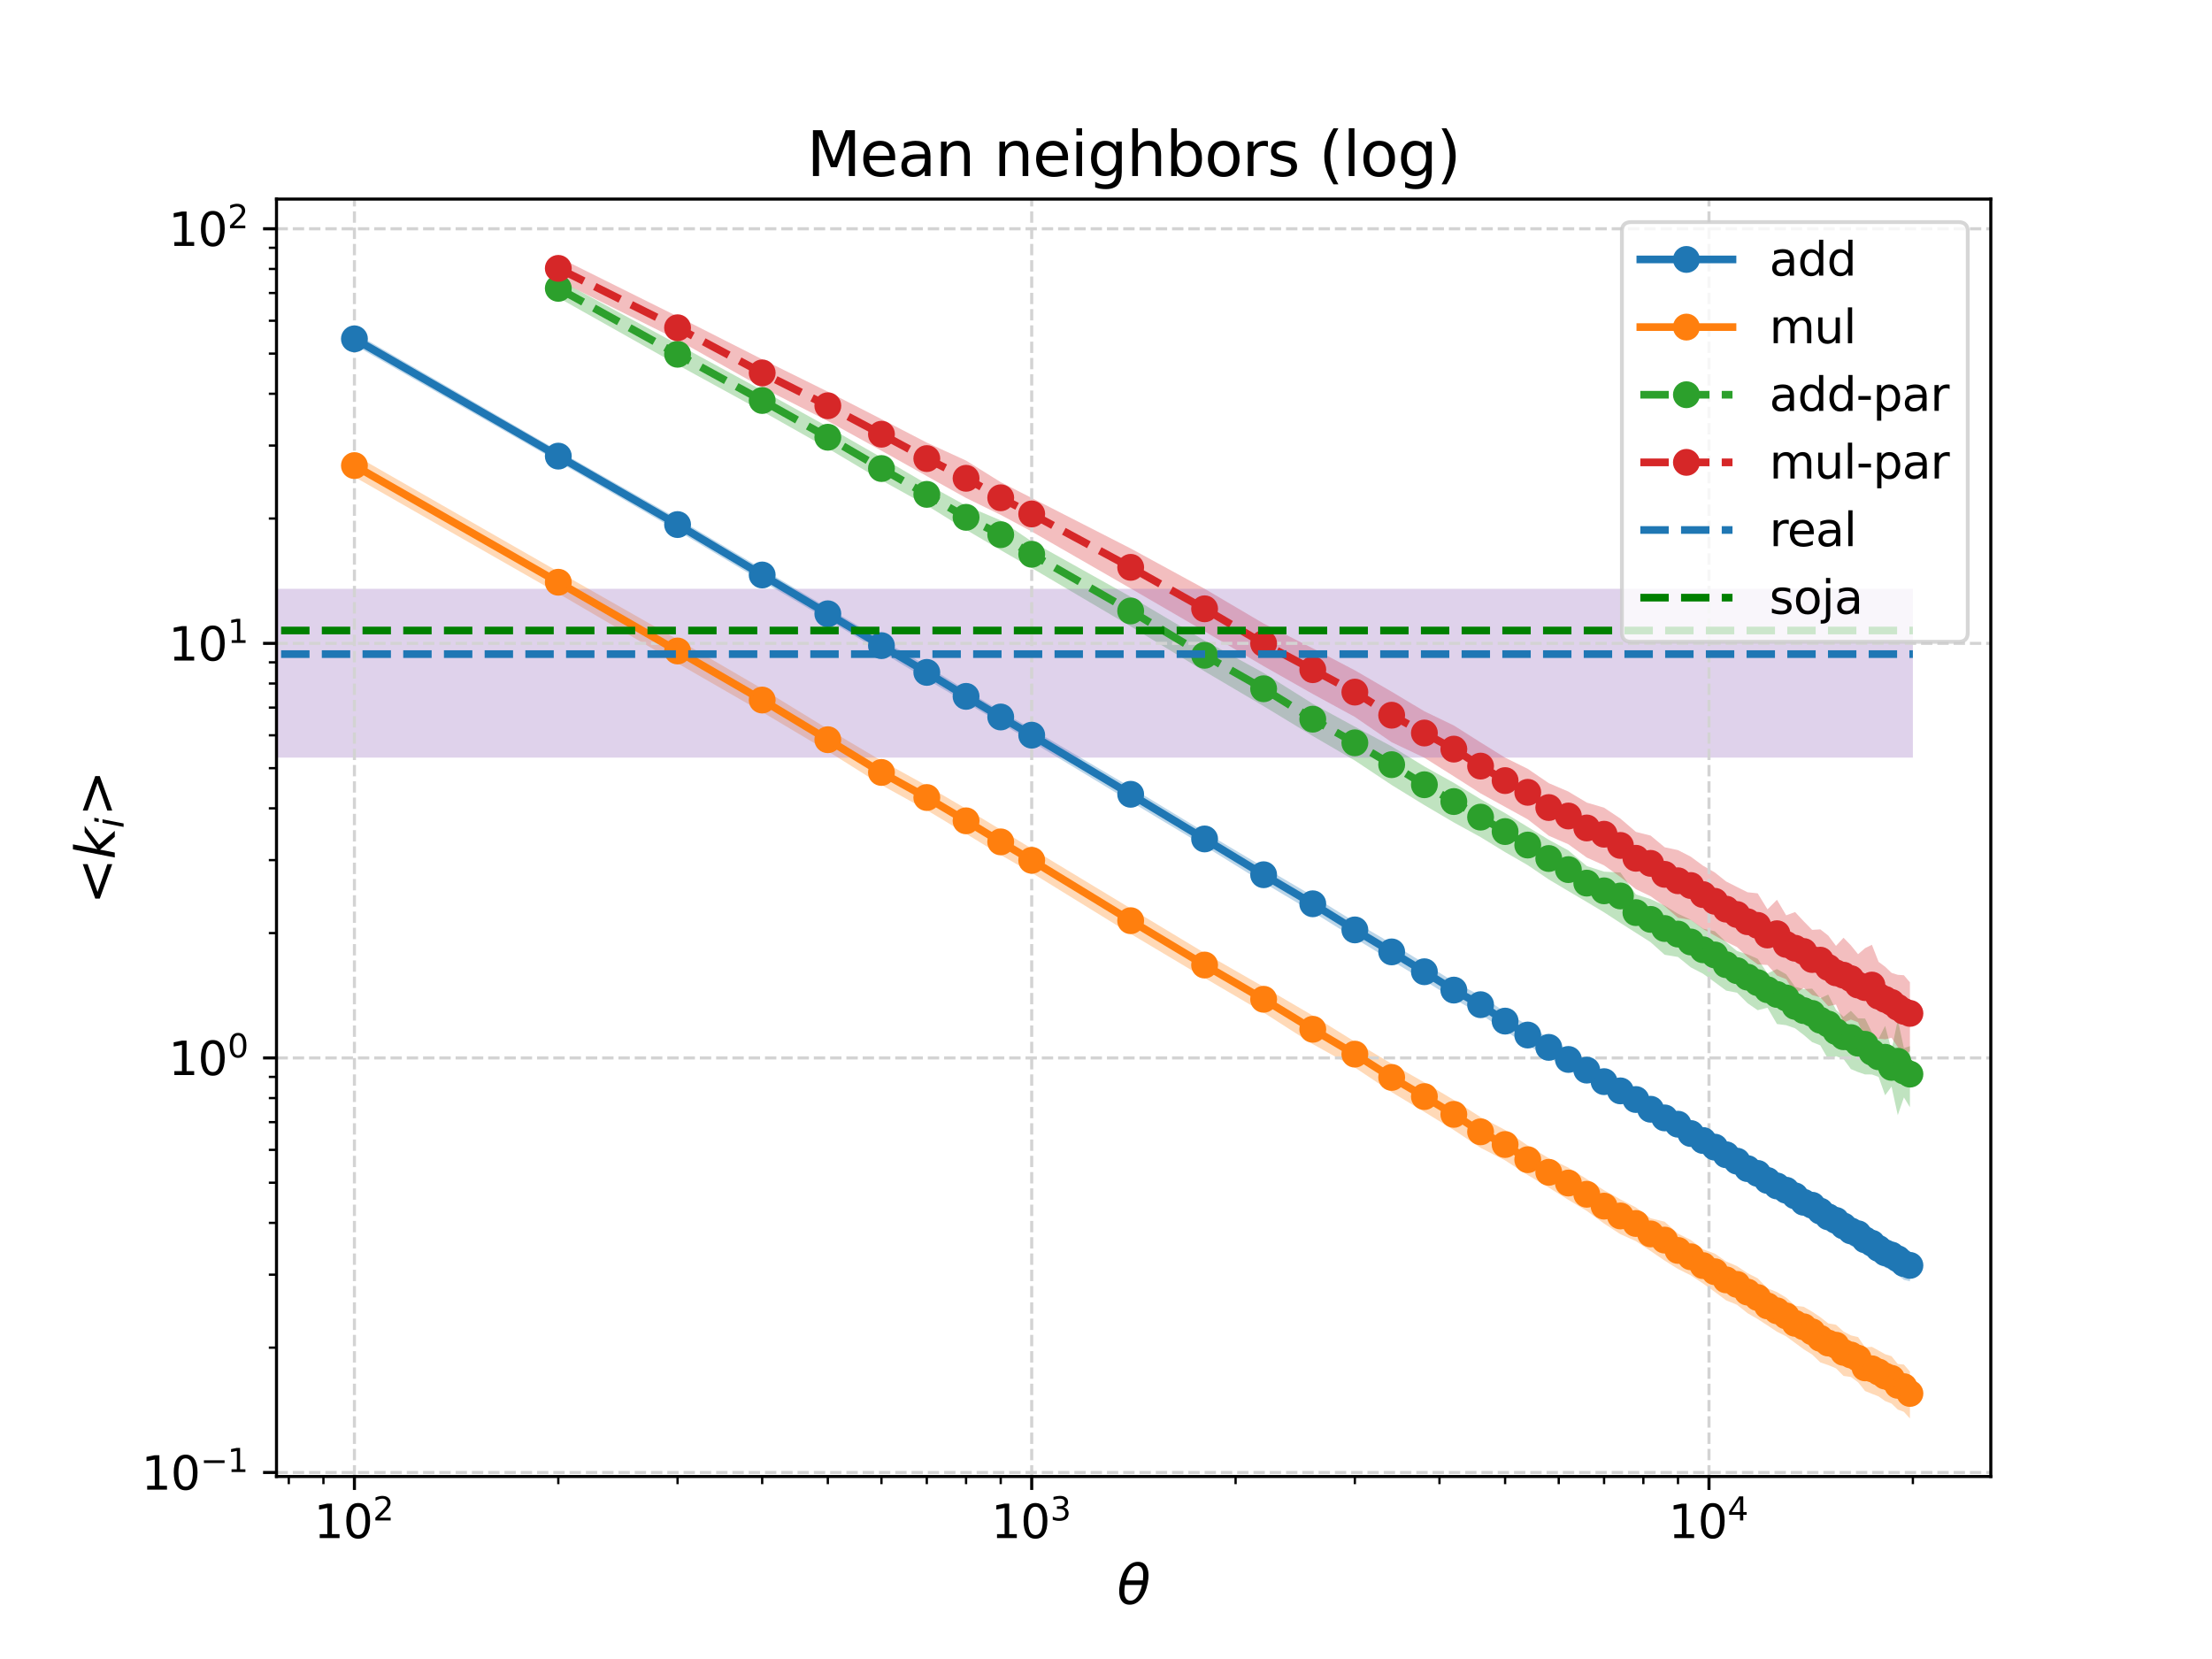 <?xml version="1.0" encoding="utf-8" standalone="no"?>
<!DOCTYPE svg PUBLIC "-//W3C//DTD SVG 1.1//EN"
  "http://www.w3.org/Graphics/SVG/1.1/DTD/svg11.dtd">
<svg xmlns:xlink="http://www.w3.org/1999/xlink" width="576pt" height="432pt" viewBox="0 0 576 432" xmlns="http://www.w3.org/2000/svg" version="1.1">
 <defs>
  <style type="text/css">*{stroke-linejoin: round; stroke-linecap: butt}</style>
 </defs>
 <g id="figure_1">
  <g id="patch_1">
   <path d="M 0 432 
L 576 432 
L 576 0 
L 0 0 
z
" style="fill: #ffffff"/>
  </g>
  <g id="axes_1">
   <g id="patch_2">
    <path d="M 72 384.48 
L 518.4 384.48 
L 518.4 51.84 
L 72 51.84 
z
" style="fill: #ffffff"/>
   </g>
   <g id="PolyCollection_1">
    <path d="M 92.291 86.685 
L 92.291 89.838 
L 145.382 120.227 
L 176.438 138.207 
L 198.472 151.378 
L 215.564 161.405 
L 229.529 169.778 
L 241.336 176.898 
L 251.563 182.981 
L 260.585 188.291 
L 268.655 193.158 
L 294.426 208.749 
L 313.675 220.33 
L 329.046 229.86 
L 341.841 237.487 
L 352.801 244.322 
L 362.388 250.186 
L 370.907 255.342 
L 378.573 260.103 
L 385.541 264.094 
L 391.928 268.419 
L 397.822 272.243 
L 403.296 275.268 
L 408.404 278.483 
L 413.192 281.449 
L 417.699 284.169 
L 421.956 287.09 
L 425.988 289.124 
L 429.818 291.741 
L 433.466 293.993 
L 436.948 295.622 
L 440.279 298.341 
L 443.471 299.958 
L 446.535 301.795 
L 449.481 303.915 
L 452.318 305.832 
L 455.054 307.431 
L 457.696 309.108 
L 460.249 310.837 
L 462.72 312.198 
L 465.114 313.482 
L 467.435 314.92 
L 469.688 316.687 
L 471.876 317.356 
L 474.004 319.004 
L 476.074 320.757 
L 478.09 321.511 
L 480.054 322.997 
L 481.969 324.402 
L 483.837 325.259 
L 485.661 326.481 
L 487.442 327.525 
L 489.183 329.16 
L 490.885 330.064 
L 492.551 330.895 
L 494.18 332.007 
L 495.776 333.274 
L 497.339 333.644 
L 497.339 325.707 
L 497.339 325.707 
L 495.776 325.134 
L 494.18 323.904 
L 492.551 323.065 
L 490.885 322.667 
L 489.183 321.36 
L 487.442 320.231 
L 485.661 319.481 
L 483.837 317.593 
L 481.969 316.935 
L 480.054 315.759 
L 478.09 314.348 
L 476.074 313.273 
L 474.004 312.004 
L 471.876 310.576 
L 469.688 309.714 
L 467.435 308.125 
L 465.114 306.641 
L 462.72 305.669 
L 460.249 304.174 
L 457.696 302.251 
L 455.054 301.376 
L 452.318 299.135 
L 449.481 297.685 
L 446.535 295.832 
L 443.471 294.193 
L 440.279 292.196 
L 436.948 290.03 
L 433.466 288.371 
L 429.818 286.118 
L 425.988 283.666 
L 421.956 281.218 
L 417.699 279.278 
L 413.192 276.027 
L 408.404 273.41 
L 403.296 270.329 
L 397.822 266.952 
L 391.928 263.5 
L 385.541 259.272 
L 378.573 255.641 
L 370.907 250.845 
L 362.388 245.667 
L 352.801 240.068 
L 341.841 233.293 
L 329.046 225.789 
L 313.675 216.662 
L 294.426 204.99 
L 268.655 189.773 
L 260.585 185.166 
L 251.563 179.742 
L 241.336 173.345 
L 229.529 166.527 
L 215.564 158.306 
L 198.472 148.127 
L 176.438 135.041 
L 145.382 117.369 
L 92.291 86.685 
z
" clip-path="url(#pefd942055b)" style="fill: #1f77b4; fill-opacity: 0.3"/>
   </g>
   <g id="PolyCollection_2">
    <path d="M 92.291 118.468 
L 92.291 124.183 
L 145.382 154.534 
L 176.438 172.719 
L 198.472 185.421 
L 215.564 195.598 
L 229.529 204.414 
L 241.336 210.961 
L 251.563 217.119 
L 260.585 222.628 
L 268.655 227.277 
L 294.426 243.173 
L 313.675 254.655 
L 329.046 263.677 
L 341.841 271.884 
L 352.801 277.976 
L 362.388 284.398 
L 370.907 289.546 
L 378.573 294.255 
L 385.541 298.886 
L 391.928 302.161 
L 397.822 305.986 
L 403.296 309.243 
L 408.404 312.439 
L 413.192 315.319 
L 417.699 318.618 
L 421.956 321.389 
L 425.988 323.19 
L 429.818 325.774 
L 433.466 328.252 
L 436.948 330.439 
L 440.279 332.097 
L 443.471 334.228 
L 446.535 336.407 
L 449.481 338.614 
L 452.318 339.766 
L 455.054 341.955 
L 457.696 343.481 
L 460.249 345.137 
L 462.72 346.779 
L 465.114 347.982 
L 467.435 349.69 
L 469.688 351.359 
L 471.876 352.716 
L 474.004 354.765 
L 476.074 355.472 
L 478.09 356.313 
L 480.054 358.29 
L 481.969 358.56 
L 483.837 359.942 
L 485.661 362.222 
L 487.442 362.944 
L 489.183 363.621 
L 490.885 364.83 
L 492.551 365.489 
L 494.18 367.045 
L 495.776 367.648 
L 497.339 369.36 
L 497.339 357.137 
L 497.339 357.137 
L 495.776 355.333 
L 494.18 355.175 
L 492.551 353.156 
L 490.885 352.63 
L 489.183 351.678 
L 487.442 350.718 
L 485.661 350.843 
L 483.837 348.164 
L 481.969 347.728 
L 480.054 346.722 
L 478.09 344.959 
L 476.074 344.608 
L 474.004 342.976 
L 471.876 341.556 
L 469.688 340.284 
L 467.435 339.997 
L 465.114 337.888 
L 462.72 336.453 
L 460.249 335.472 
L 457.696 332.867 
L 455.054 331.533 
L 452.318 329.688 
L 449.481 328.481 
L 446.535 326.432 
L 443.471 325.312 
L 440.279 322.884 
L 436.948 321.231 
L 433.466 318.126 
L 429.818 317.234 
L 425.988 314.406 
L 421.956 312.314 
L 417.699 309.932 
L 413.192 307.017 
L 408.404 304.052 
L 403.296 301.6 
L 397.822 298.295 
L 391.928 294.234 
L 385.541 290.901 
L 378.573 286.431 
L 370.907 281.862 
L 362.388 277.011 
L 352.801 271.258 
L 341.841 264.454 
L 329.046 256.982 
L 313.675 248.16 
L 294.426 236.556 
L 268.655 220.984 
L 260.585 216.052 
L 251.563 210.592 
L 241.336 204.599 
L 229.529 198.088 
L 215.564 189.817 
L 198.472 179.356 
L 176.438 166.52 
L 145.382 148.864 
L 92.291 118.468 
z
" clip-path="url(#pefd942055b)" style="fill: #ff7f0e; fill-opacity: 0.3"/>
   </g>
   <g id="PolyCollection_3">
    <path d="M 145.382 72.782 
L 145.382 77.509 
L 176.438 95 
L 198.472 107.087 
L 215.564 116.748 
L 229.529 125.07 
L 241.336 131.602 
L 251.563 137.955 
L 260.585 143.257 
L 268.655 147.909 
L 294.426 163.109 
L 313.675 174.82 
L 329.046 183.883 
L 341.841 191.655 
L 352.801 198.047 
L 362.388 204.416 
L 370.907 209.655 
L 378.573 214.164 
L 385.541 217.988 
L 391.928 221.895 
L 397.822 225.288 
L 403.296 229.006 
L 408.404 232.049 
L 413.192 234.868 
L 417.699 237.568 
L 421.956 240.343 
L 425.988 242.911 
L 429.818 245.352 
L 433.466 248.617 
L 436.948 249.196 
L 440.279 251.901 
L 443.471 253.556 
L 446.535 255.771 
L 449.481 257.951 
L 452.318 258.498 
L 455.054 261.232 
L 457.696 263.058 
L 460.249 262.408 
L 462.72 266.652 
L 465.114 266.961 
L 467.435 267.769 
L 469.688 269.503 
L 471.876 271.372 
L 474.004 272.215 
L 476.074 275.842 
L 478.09 275.034 
L 480.054 275.781 
L 481.969 278.384 
L 483.837 279.163 
L 485.661 279.787 
L 487.442 279.791 
L 489.183 280.434 
L 490.885 285.211 
L 492.551 282.943 
L 494.18 290.388 
L 495.776 285.747 
L 497.339 288.325 
L 497.339 272.418 
L 497.339 272.418 
L 495.776 272.917 
L 494.18 265.558 
L 492.551 273.429 
L 490.885 267.142 
L 489.183 270.472 
L 487.442 268.817 
L 485.661 265.217 
L 483.837 265.168 
L 481.969 263.214 
L 480.054 264.782 
L 478.09 262.95 
L 476.074 258.989 
L 474.004 259.922 
L 471.876 257.436 
L 469.688 257.57 
L 467.435 256.963 
L 465.114 253.704 
L 462.72 252.337 
L 460.249 253.463 
L 457.696 249.664 
L 455.054 248.514 
L 452.318 247.651 
L 449.481 245.308 
L 446.535 242.495 
L 443.471 241.813 
L 440.279 239.503 
L 436.948 237.941 
L 433.466 235.817 
L 429.818 234.131 
L 425.988 232.908 
L 421.956 227.194 
L 417.699 226.976 
L 413.192 225.52 
L 408.404 221.443 
L 403.296 218.668 
L 397.822 215.337 
L 391.928 211.735 
L 385.541 208.092 
L 378.573 203.85 
L 370.907 199.579 
L 362.388 194.356 
L 352.801 189.227 
L 341.841 183.26 
L 329.046 175.221 
L 313.675 166.79 
L 294.426 155.394 
L 268.655 140.998 
L 260.585 135.517 
L 251.563 131.679 
L 241.336 126.03 
L 229.529 119.132 
L 215.564 111.134 
L 198.472 101.645 
L 176.438 89.649 
L 145.382 72.782 
z
" clip-path="url(#pefd942055b)" style="fill: #2ca02c; fill-opacity: 0.3"/>
   </g>
   <g id="PolyCollection_4">
    <path d="M 145.382 66.96 
L 145.382 73.006 
L 176.438 88.496 
L 198.472 100.927 
L 215.564 109.633 
L 229.529 117.357 
L 241.336 123.978 
L 251.563 129.668 
L 260.585 134.079 
L 268.655 138.41 
L 294.426 153.232 
L 313.675 164.411 
L 329.046 173.459 
L 341.841 180.71 
L 352.801 186.688 
L 362.388 193.279 
L 370.907 197.32 
L 378.573 202.151 
L 385.541 206.597 
L 391.928 210.113 
L 397.822 213.36 
L 403.296 217.627 
L 408.404 219.852 
L 413.192 223.305 
L 417.699 225.34 
L 421.956 228.367 
L 425.988 231.543 
L 429.818 233.38 
L 433.466 235.983 
L 436.948 238.975 
L 440.279 239.541 
L 443.471 241.923 
L 446.535 243.638 
L 449.481 245.256 
L 452.318 246.605 
L 455.054 249.195 
L 457.696 251.126 
L 460.249 251.279 
L 462.72 254.038 
L 465.114 254.971 
L 467.435 258.727 
L 469.688 257.242 
L 471.876 259.103 
L 474.004 259.723 
L 476.074 261.995 
L 478.09 261.589 
L 480.054 266.27 
L 481.969 265.491 
L 483.837 266.204 
L 485.661 270.339 
L 487.442 270.04 
L 489.183 270.472 
L 490.885 270.632 
L 492.551 270.245 
L 494.18 272.648 
L 495.776 275.121 
L 497.339 273.681 
L 497.339 255.787 
L 497.339 255.787 
L 495.776 253.952 
L 494.18 253.839 
L 492.551 253.328 
L 490.885 251.735 
L 489.183 250.46 
L 487.442 246.027 
L 485.661 246.898 
L 483.837 248.468 
L 481.969 246.164 
L 480.054 244.19 
L 478.09 246.309 
L 476.074 243.625 
L 474.004 242 
L 471.876 242.134 
L 469.688 239.901 
L 467.435 237.492 
L 465.114 238.347 
L 462.72 234.298 
L 460.249 236.787 
L 457.696 232.625 
L 455.054 232.34 
L 452.318 230.97 
L 449.481 229.537 
L 446.535 227.19 
L 443.471 225.428 
L 440.279 223.079 
L 436.948 221.37 
L 433.466 220.621 
L 429.818 217.585 
L 425.988 216.624 
L 421.956 213.162 
L 417.699 210.318 
L 413.192 208.99 
L 408.404 206.123 
L 403.296 203.934 
L 397.822 200.198 
L 391.928 197.293 
L 385.541 193.318 
L 378.573 188.913 
L 370.907 185.214 
L 362.388 180.121 
L 352.801 174.545 
L 341.841 168.816 
L 329.046 162.366 
L 313.675 153.31 
L 294.426 142.819 
L 268.655 129.667 
L 260.585 125.55 
L 251.563 119.934 
L 241.336 115.255 
L 229.529 109.141 
L 215.564 101.994 
L 198.472 93.562 
L 176.438 82.401 
L 145.382 66.96 
z
" clip-path="url(#pefd942055b)" style="fill: #d62728; fill-opacity: 0.3"/>
   </g>
   <g id="PolyCollection_5">
    <path d="M -176624.144 153.317 
L -176624.144 197.289 
L 498.109 197.289 
L 498.109 153.317 
L 498.109 153.317 
L -176624.144 153.317 
z
" clip-path="url(#pefd942055b)" style="fill: #9467bd; fill-opacity: 0.3"/>
   </g>
   <g id="matplotlib.axis_1">
    <g id="xtick_1">
     <g id="line2d_1">
      <path d="M 92.291 384.48 
L 92.291 51.84 
" clip-path="url(#pefd942055b)" style="fill: none; stroke-dasharray: 2.96,1.28; stroke-dashoffset: 0; stroke: #d3d3d3; stroke-width: 0.8"/>
     </g>
     <g id="line2d_2">
      <defs>
       <path id="m955d20fce8" d="M 0 0 
L 0 3.5 
" style="stroke: #000000; stroke-width: 0.8"/>
      </defs>
      <g>
       <use xlink:href="#m955d20fce8" x="92.291" y="384.48" style="stroke: #000000; stroke-width: 0.8"/>
      </g>
     </g>
     <g id="text_1">
      <!-- $\mathdefault{10^{2}}$ -->
      <g transform="translate(81.731 400.598) scale(0.12 -0.12)">
       <defs>
        <path id="DejaVuSans-31" d="M 794 531 
L 1825 531 
L 1825 4091 
L 703 3866 
L 703 4441 
L 1819 4666 
L 2450 4666 
L 2450 531 
L 3481 531 
L 3481 0 
L 794 0 
L 794 531 
z
" transform="scale(0.016)"/>
        <path id="DejaVuSans-30" d="M 2034 4250 
Q 1547 4250 1301 3770 
Q 1056 3291 1056 2328 
Q 1056 1369 1301 889 
Q 1547 409 2034 409 
Q 2525 409 2770 889 
Q 3016 1369 3016 2328 
Q 3016 3291 2770 3770 
Q 2525 4250 2034 4250 
z
M 2034 4750 
Q 2819 4750 3233 4129 
Q 3647 3509 3647 2328 
Q 3647 1150 3233 529 
Q 2819 -91 2034 -91 
Q 1250 -91 836 529 
Q 422 1150 422 2328 
Q 422 3509 836 4129 
Q 1250 4750 2034 4750 
z
" transform="scale(0.016)"/>
        <path id="DejaVuSans-32" d="M 1228 531 
L 3431 531 
L 3431 0 
L 469 0 
L 469 531 
Q 828 903 1448 1529 
Q 2069 2156 2228 2338 
Q 2531 2678 2651 2914 
Q 2772 3150 2772 3378 
Q 2772 3750 2511 3984 
Q 2250 4219 1831 4219 
Q 1534 4219 1204 4116 
Q 875 4013 500 3803 
L 500 4441 
Q 881 4594 1212 4672 
Q 1544 4750 1819 4750 
Q 2544 4750 2975 4387 
Q 3406 4025 3406 3419 
Q 3406 3131 3298 2873 
Q 3191 2616 2906 2266 
Q 2828 2175 2409 1742 
Q 1991 1309 1228 531 
z
" transform="scale(0.016)"/>
       </defs>
       <use xlink:href="#DejaVuSans-31" transform="translate(0 0.766)"/>
       <use xlink:href="#DejaVuSans-30" transform="translate(63.623 0.766)"/>
       <use xlink:href="#DejaVuSans-32" transform="translate(128.203 39.047) scale(0.7)"/>
      </g>
     </g>
    </g>
    <g id="xtick_2">
     <g id="line2d_3">
      <path d="M 268.655 384.48 
L 268.655 51.84 
" clip-path="url(#pefd942055b)" style="fill: none; stroke-dasharray: 2.96,1.28; stroke-dashoffset: 0; stroke: #d3d3d3; stroke-width: 0.8"/>
     </g>
     <g id="line2d_4">
      <g>
       <use xlink:href="#m955d20fce8" x="268.655" y="384.48" style="stroke: #000000; stroke-width: 0.8"/>
      </g>
     </g>
     <g id="text_2">
      <!-- $\mathdefault{10^{3}}$ -->
      <g transform="translate(258.095 400.598) scale(0.12 -0.12)">
       <defs>
        <path id="DejaVuSans-33" d="M 2597 2516 
Q 3050 2419 3304 2112 
Q 3559 1806 3559 1356 
Q 3559 666 3084 287 
Q 2609 -91 1734 -91 
Q 1441 -91 1130 -33 
Q 819 25 488 141 
L 488 750 
Q 750 597 1062 519 
Q 1375 441 1716 441 
Q 2309 441 2620 675 
Q 2931 909 2931 1356 
Q 2931 1769 2642 2001 
Q 2353 2234 1838 2234 
L 1294 2234 
L 1294 2753 
L 1863 2753 
Q 2328 2753 2575 2939 
Q 2822 3125 2822 3475 
Q 2822 3834 2567 4026 
Q 2313 4219 1838 4219 
Q 1578 4219 1281 4162 
Q 984 4106 628 3988 
L 628 4550 
Q 988 4650 1302 4700 
Q 1616 4750 1894 4750 
Q 2613 4750 3031 4423 
Q 3450 4097 3450 3541 
Q 3450 3153 3228 2886 
Q 3006 2619 2597 2516 
z
" transform="scale(0.016)"/>
       </defs>
       <use xlink:href="#DejaVuSans-31" transform="translate(0 0.766)"/>
       <use xlink:href="#DejaVuSans-30" transform="translate(63.623 0.766)"/>
       <use xlink:href="#DejaVuSans-33" transform="translate(128.203 39.047) scale(0.7)"/>
      </g>
     </g>
    </g>
    <g id="xtick_3">
     <g id="line2d_5">
      <path d="M 445.018 384.48 
L 445.018 51.84 
" clip-path="url(#pefd942055b)" style="fill: none; stroke-dasharray: 2.96,1.28; stroke-dashoffset: 0; stroke: #d3d3d3; stroke-width: 0.8"/>
     </g>
     <g id="line2d_6">
      <g>
       <use xlink:href="#m955d20fce8" x="445.018" y="384.48" style="stroke: #000000; stroke-width: 0.8"/>
      </g>
     </g>
     <g id="text_3">
      <!-- $\mathdefault{10^{4}}$ -->
      <g transform="translate(434.458 400.598) scale(0.12 -0.12)">
       <defs>
        <path id="DejaVuSans-34" d="M 2419 4116 
L 825 1625 
L 2419 1625 
L 2419 4116 
z
M 2253 4666 
L 3047 4666 
L 3047 1625 
L 3713 1625 
L 3713 1100 
L 3047 1100 
L 3047 0 
L 2419 0 
L 2419 1100 
L 313 1100 
L 313 1709 
L 2253 4666 
z
" transform="scale(0.016)"/>
       </defs>
       <use xlink:href="#DejaVuSans-31" transform="translate(0 0.684)"/>
       <use xlink:href="#DejaVuSans-30" transform="translate(63.623 0.684)"/>
       <use xlink:href="#DejaVuSans-34" transform="translate(128.203 38.966) scale(0.7)"/>
      </g>
     </g>
    </g>
    <g id="xtick_4">
     <g id="line2d_7">
      <defs>
       <path id="mfb3278f493" d="M 0 0 
L 0 2 
" style="stroke: #000000; stroke-width: 0.6"/>
      </defs>
      <g>
       <use xlink:href="#mfb3278f493" x="75.2" y="384.48" style="stroke: #000000; stroke-width: 0.6"/>
      </g>
     </g>
    </g>
    <g id="xtick_5">
     <g id="line2d_8">
      <g>
       <use xlink:href="#mfb3278f493" x="84.221" y="384.48" style="stroke: #000000; stroke-width: 0.6"/>
      </g>
     </g>
    </g>
    <g id="xtick_6">
     <g id="line2d_9">
      <g>
       <use xlink:href="#mfb3278f493" x="145.382" y="384.48" style="stroke: #000000; stroke-width: 0.6"/>
      </g>
     </g>
    </g>
    <g id="xtick_7">
     <g id="line2d_10">
      <g>
       <use xlink:href="#mfb3278f493" x="176.438" y="384.48" style="stroke: #000000; stroke-width: 0.6"/>
      </g>
     </g>
    </g>
    <g id="xtick_8">
     <g id="line2d_11">
      <g>
       <use xlink:href="#mfb3278f493" x="198.472" y="384.48" style="stroke: #000000; stroke-width: 0.6"/>
      </g>
     </g>
    </g>
    <g id="xtick_9">
     <g id="line2d_12">
      <g>
       <use xlink:href="#mfb3278f493" x="215.564" y="384.48" style="stroke: #000000; stroke-width: 0.6"/>
      </g>
     </g>
    </g>
    <g id="xtick_10">
     <g id="line2d_13">
      <g>
       <use xlink:href="#mfb3278f493" x="229.529" y="384.48" style="stroke: #000000; stroke-width: 0.6"/>
      </g>
     </g>
    </g>
    <g id="xtick_11">
     <g id="line2d_14">
      <g>
       <use xlink:href="#mfb3278f493" x="241.336" y="384.48" style="stroke: #000000; stroke-width: 0.6"/>
      </g>
     </g>
    </g>
    <g id="xtick_12">
     <g id="line2d_15">
      <g>
       <use xlink:href="#mfb3278f493" x="251.563" y="384.48" style="stroke: #000000; stroke-width: 0.6"/>
      </g>
     </g>
    </g>
    <g id="xtick_13">
     <g id="line2d_16">
      <g>
       <use xlink:href="#mfb3278f493" x="260.585" y="384.48" style="stroke: #000000; stroke-width: 0.6"/>
      </g>
     </g>
    </g>
    <g id="xtick_14">
     <g id="line2d_17">
      <g>
       <use xlink:href="#mfb3278f493" x="321.745" y="384.48" style="stroke: #000000; stroke-width: 0.6"/>
      </g>
     </g>
    </g>
    <g id="xtick_15">
     <g id="line2d_18">
      <g>
       <use xlink:href="#mfb3278f493" x="352.801" y="384.48" style="stroke: #000000; stroke-width: 0.6"/>
      </g>
     </g>
    </g>
    <g id="xtick_16">
     <g id="line2d_19">
      <g>
       <use xlink:href="#mfb3278f493" x="374.836" y="384.48" style="stroke: #000000; stroke-width: 0.6"/>
      </g>
     </g>
    </g>
    <g id="xtick_17">
     <g id="line2d_20">
      <g>
       <use xlink:href="#mfb3278f493" x="391.928" y="384.48" style="stroke: #000000; stroke-width: 0.6"/>
      </g>
     </g>
    </g>
    <g id="xtick_18">
     <g id="line2d_21">
      <g>
       <use xlink:href="#mfb3278f493" x="405.892" y="384.48" style="stroke: #000000; stroke-width: 0.6"/>
      </g>
     </g>
    </g>
    <g id="xtick_19">
     <g id="line2d_22">
      <g>
       <use xlink:href="#mfb3278f493" x="417.699" y="384.48" style="stroke: #000000; stroke-width: 0.6"/>
      </g>
     </g>
    </g>
    <g id="xtick_20">
     <g id="line2d_23">
      <g>
       <use xlink:href="#mfb3278f493" x="427.927" y="384.48" style="stroke: #000000; stroke-width: 0.6"/>
      </g>
     </g>
    </g>
    <g id="xtick_21">
     <g id="line2d_24">
      <g>
       <use xlink:href="#mfb3278f493" x="436.948" y="384.48" style="stroke: #000000; stroke-width: 0.6"/>
      </g>
     </g>
    </g>
    <g id="xtick_22">
     <g id="line2d_25">
      <g>
       <use xlink:href="#mfb3278f493" x="498.109" y="384.48" style="stroke: #000000; stroke-width: 0.6"/>
      </g>
     </g>
    </g>
    <g id="text_4">
     <!-- $\theta$ -->
     <g transform="translate(290.86 417.732) scale(0.14 -0.14)">
      <defs>
       <path id="DejaVuSans-Oblique-3b8" d="M 2913 2219 
L 925 2219 
Q 791 1284 928 888 
Q 1100 400 1566 400 
Q 2034 400 2391 891 
Q 2703 1322 2913 2219 
z
M 3009 2750 
Q 3094 3638 2984 3950 
Q 2813 4444 2353 4444 
Q 1875 4444 1525 3956 
Q 1250 3563 1034 2750 
L 3009 2750 
z
M 2444 4913 
Q 3194 4913 3494 4250 
Q 3794 3591 3566 2422 
Q 3341 1256 2781 594 
Q 2225 -72 1475 -72 
Q 722 -72 425 594 
Q 128 1256 353 2422 
Q 581 3591 1134 4250 
Q 1691 4913 2444 4913 
z
" transform="scale(0.016)"/>
      </defs>
      <use xlink:href="#DejaVuSans-Oblique-3b8" transform="translate(0 0.234)"/>
     </g>
    </g>
   </g>
   <g id="matplotlib.axis_2">
    <g id="ytick_1">
     <g id="line2d_26">
      <path d="M 72 383.426 
L 518.4 383.426 
" clip-path="url(#pefd942055b)" style="fill: none; stroke-dasharray: 2.96,1.28; stroke-dashoffset: 0; stroke: #d3d3d3; stroke-width: 0.8"/>
     </g>
     <g id="line2d_27">
      <defs>
       <path id="m2756a2e07d" d="M 0 0 
L -3.5 0 
" style="stroke: #000000; stroke-width: 0.8"/>
      </defs>
      <g>
       <use xlink:href="#m2756a2e07d" x="72" y="383.426" style="stroke: #000000; stroke-width: 0.8"/>
      </g>
     </g>
     <g id="text_5">
      <!-- $\mathdefault{10^{-1}}$ -->
      <g transform="translate(36.8 387.985) scale(0.12 -0.12)">
       <defs>
        <path id="DejaVuSans-2212" d="M 678 2272 
L 4684 2272 
L 4684 1741 
L 678 1741 
L 678 2272 
z
" transform="scale(0.016)"/>
       </defs>
       <use xlink:href="#DejaVuSans-31" transform="translate(0 0.684)"/>
       <use xlink:href="#DejaVuSans-30" transform="translate(63.623 0.684)"/>
       <use xlink:href="#DejaVuSans-2212" transform="translate(128.203 38.966) scale(0.7)"/>
       <use xlink:href="#DejaVuSans-31" transform="translate(186.855 38.966) scale(0.7)"/>
      </g>
     </g>
    </g>
    <g id="ytick_2">
     <g id="line2d_28">
      <path d="M 72 275.475 
L 518.4 275.475 
" clip-path="url(#pefd942055b)" style="fill: none; stroke-dasharray: 2.96,1.28; stroke-dashoffset: 0; stroke: #d3d3d3; stroke-width: 0.8"/>
     </g>
     <g id="line2d_29">
      <g>
       <use xlink:href="#m2756a2e07d" x="72" y="275.475" style="stroke: #000000; stroke-width: 0.8"/>
      </g>
     </g>
     <g id="text_6">
      <!-- $\mathdefault{10^{0}}$ -->
      <g transform="translate(43.88 280.034) scale(0.12 -0.12)">
       <use xlink:href="#DejaVuSans-31" transform="translate(0 0.766)"/>
       <use xlink:href="#DejaVuSans-30" transform="translate(63.623 0.766)"/>
       <use xlink:href="#DejaVuSans-30" transform="translate(128.203 39.047) scale(0.7)"/>
      </g>
     </g>
    </g>
    <g id="ytick_3">
     <g id="line2d_30">
      <path d="M 72 167.525 
L 518.4 167.525 
" clip-path="url(#pefd942055b)" style="fill: none; stroke-dasharray: 2.96,1.28; stroke-dashoffset: 0; stroke: #d3d3d3; stroke-width: 0.8"/>
     </g>
     <g id="line2d_31">
      <g>
       <use xlink:href="#m2756a2e07d" x="72" y="167.525" style="stroke: #000000; stroke-width: 0.8"/>
      </g>
     </g>
     <g id="text_7">
      <!-- $\mathdefault{10^{1}}$ -->
      <g transform="translate(43.88 172.084) scale(0.12 -0.12)">
       <use xlink:href="#DejaVuSans-31" transform="translate(0 0.684)"/>
       <use xlink:href="#DejaVuSans-30" transform="translate(63.623 0.684)"/>
       <use xlink:href="#DejaVuSans-31" transform="translate(128.203 38.966) scale(0.7)"/>
      </g>
     </g>
    </g>
    <g id="ytick_4">
     <g id="line2d_32">
      <path d="M 72 59.574 
L 518.4 59.574 
" clip-path="url(#pefd942055b)" style="fill: none; stroke-dasharray: 2.96,1.28; stroke-dashoffset: 0; stroke: #d3d3d3; stroke-width: 0.8"/>
     </g>
     <g id="line2d_33">
      <g>
       <use xlink:href="#m2756a2e07d" x="72" y="59.574" style="stroke: #000000; stroke-width: 0.8"/>
      </g>
     </g>
     <g id="text_8">
      <!-- $\mathdefault{10^{2}}$ -->
      <g transform="translate(43.88 64.133) scale(0.12 -0.12)">
       <use xlink:href="#DejaVuSans-31" transform="translate(0 0.766)"/>
       <use xlink:href="#DejaVuSans-30" transform="translate(63.623 0.766)"/>
       <use xlink:href="#DejaVuSans-32" transform="translate(128.203 39.047) scale(0.7)"/>
      </g>
     </g>
    </g>
    <g id="ytick_5">
     <g id="line2d_34">
      <defs>
       <path id="m7d7a5830dd" d="M 0 0 
L -2 0 
" style="stroke: #000000; stroke-width: 0.6"/>
      </defs>
      <g>
       <use xlink:href="#m7d7a5830dd" x="72" y="350.929" style="stroke: #000000; stroke-width: 0.6"/>
      </g>
     </g>
    </g>
    <g id="ytick_6">
     <g id="line2d_35">
      <g>
       <use xlink:href="#m7d7a5830dd" x="72" y="331.92" style="stroke: #000000; stroke-width: 0.6"/>
      </g>
     </g>
    </g>
    <g id="ytick_7">
     <g id="line2d_36">
      <g>
       <use xlink:href="#m7d7a5830dd" x="72" y="318.433" style="stroke: #000000; stroke-width: 0.6"/>
      </g>
     </g>
    </g>
    <g id="ytick_8">
     <g id="line2d_37">
      <g>
       <use xlink:href="#m7d7a5830dd" x="72" y="307.972" style="stroke: #000000; stroke-width: 0.6"/>
      </g>
     </g>
    </g>
    <g id="ytick_9">
     <g id="line2d_38">
      <g>
       <use xlink:href="#m7d7a5830dd" x="72" y="299.424" style="stroke: #000000; stroke-width: 0.6"/>
      </g>
     </g>
    </g>
    <g id="ytick_10">
     <g id="line2d_39">
      <g>
       <use xlink:href="#m7d7a5830dd" x="72" y="292.197" style="stroke: #000000; stroke-width: 0.6"/>
      </g>
     </g>
    </g>
    <g id="ytick_11">
     <g id="line2d_40">
      <g>
       <use xlink:href="#m7d7a5830dd" x="72" y="285.937" style="stroke: #000000; stroke-width: 0.6"/>
      </g>
     </g>
    </g>
    <g id="ytick_12">
     <g id="line2d_41">
      <g>
       <use xlink:href="#m7d7a5830dd" x="72" y="280.415" style="stroke: #000000; stroke-width: 0.6"/>
      </g>
     </g>
    </g>
    <g id="ytick_13">
     <g id="line2d_42">
      <g>
       <use xlink:href="#m7d7a5830dd" x="72" y="242.979" style="stroke: #000000; stroke-width: 0.6"/>
      </g>
     </g>
    </g>
    <g id="ytick_14">
     <g id="line2d_43">
      <g>
       <use xlink:href="#m7d7a5830dd" x="72" y="223.97" style="stroke: #000000; stroke-width: 0.6"/>
      </g>
     </g>
    </g>
    <g id="ytick_15">
     <g id="line2d_44">
      <g>
       <use xlink:href="#m7d7a5830dd" x="72" y="210.483" style="stroke: #000000; stroke-width: 0.6"/>
      </g>
     </g>
    </g>
    <g id="ytick_16">
     <g id="line2d_45">
      <g>
       <use xlink:href="#m7d7a5830dd" x="72" y="200.021" style="stroke: #000000; stroke-width: 0.6"/>
      </g>
     </g>
    </g>
    <g id="ytick_17">
     <g id="line2d_46">
      <g>
       <use xlink:href="#m7d7a5830dd" x="72" y="191.474" style="stroke: #000000; stroke-width: 0.6"/>
      </g>
     </g>
    </g>
    <g id="ytick_18">
     <g id="line2d_47">
      <g>
       <use xlink:href="#m7d7a5830dd" x="72" y="184.247" style="stroke: #000000; stroke-width: 0.6"/>
      </g>
     </g>
    </g>
    <g id="ytick_19">
     <g id="line2d_48">
      <g>
       <use xlink:href="#m7d7a5830dd" x="72" y="177.986" style="stroke: #000000; stroke-width: 0.6"/>
      </g>
     </g>
    </g>
    <g id="ytick_20">
     <g id="line2d_49">
      <g>
       <use xlink:href="#m7d7a5830dd" x="72" y="172.464" style="stroke: #000000; stroke-width: 0.6"/>
      </g>
     </g>
    </g>
    <g id="ytick_21">
     <g id="line2d_50">
      <g>
       <use xlink:href="#m7d7a5830dd" x="72" y="135.029" style="stroke: #000000; stroke-width: 0.6"/>
      </g>
     </g>
    </g>
    <g id="ytick_22">
     <g id="line2d_51">
      <g>
       <use xlink:href="#m7d7a5830dd" x="72" y="116.019" style="stroke: #000000; stroke-width: 0.6"/>
      </g>
     </g>
    </g>
    <g id="ytick_23">
     <g id="line2d_52">
      <g>
       <use xlink:href="#m7d7a5830dd" x="72" y="102.532" style="stroke: #000000; stroke-width: 0.6"/>
      </g>
     </g>
    </g>
    <g id="ytick_24">
     <g id="line2d_53">
      <g>
       <use xlink:href="#m7d7a5830dd" x="72" y="92.071" style="stroke: #000000; stroke-width: 0.6"/>
      </g>
     </g>
    </g>
    <g id="ytick_25">
     <g id="line2d_54">
      <g>
       <use xlink:href="#m7d7a5830dd" x="72" y="83.523" style="stroke: #000000; stroke-width: 0.6"/>
      </g>
     </g>
    </g>
    <g id="ytick_26">
     <g id="line2d_55">
      <g>
       <use xlink:href="#m7d7a5830dd" x="72" y="76.296" style="stroke: #000000; stroke-width: 0.6"/>
      </g>
     </g>
    </g>
    <g id="ytick_27">
     <g id="line2d_56">
      <g>
       <use xlink:href="#m7d7a5830dd" x="72" y="70.036" style="stroke: #000000; stroke-width: 0.6"/>
      </g>
     </g>
    </g>
    <g id="ytick_28">
     <g id="line2d_57">
      <g>
       <use xlink:href="#m7d7a5830dd" x="72" y="64.514" style="stroke: #000000; stroke-width: 0.6"/>
      </g>
     </g>
    </g>
    <g id="text_9">
     <!-- &lt;$k_i$&gt; -->
     <g transform="translate(29.888 235.52) rotate(-90) scale(0.14 -0.14)">
      <defs>
       <path id="DejaVuSans-3c" d="M 4684 3150 
L 1459 2003 
L 4684 863 
L 4684 294 
L 678 1747 
L 678 2266 
L 4684 3719 
L 4684 3150 
z
" transform="scale(0.016)"/>
       <path id="DejaVuSans-Oblique-6b" d="M 1172 4863 
L 1747 4863 
L 1197 2028 
L 3169 3500 
L 3916 3500 
L 1716 1825 
L 3322 0 
L 2625 0 
L 1131 1709 
L 800 0 
L 225 0 
L 1172 4863 
z
" transform="scale(0.016)"/>
       <path id="DejaVuSans-Oblique-69" d="M 1172 4863 
L 1747 4863 
L 1606 4134 
L 1031 4134 
L 1172 4863 
z
M 909 3500 
L 1484 3500 
L 800 0 
L 225 0 
L 909 3500 
z
" transform="scale(0.016)"/>
       <path id="DejaVuSans-3e" d="M 678 3150 
L 678 3719 
L 4684 2266 
L 4684 1747 
L 678 294 
L 678 863 
L 3897 2003 
L 678 3150 
z
" transform="scale(0.016)"/>
      </defs>
      <use xlink:href="#DejaVuSans-3c" transform="translate(0 0.016)"/>
      <use xlink:href="#DejaVuSans-Oblique-6b" transform="translate(83.789 0.016)"/>
      <use xlink:href="#DejaVuSans-Oblique-69" transform="translate(141.699 -16.391) scale(0.7)"/>
      <use xlink:href="#DejaVuSans-3e" transform="translate(163.882 0.016)"/>
     </g>
    </g>
   </g>
   <g id="line2d_58">
    <path d="M 92.291 88.235 
L 145.382 118.776 
L 176.438 136.597 
L 198.472 149.724 
L 215.564 159.83 
L 229.529 168.124 
L 241.336 175.088 
L 251.563 181.334 
L 260.585 186.703 
L 268.655 191.435 
L 294.426 206.832 
L 313.675 218.46 
L 329.046 227.78 
L 341.841 235.343 
L 352.801 242.147 
L 362.388 247.872 
L 370.907 253.04 
L 378.573 257.819 
L 385.541 261.621 
L 391.928 265.895 
L 397.822 269.523 
L 403.296 272.733 
L 408.404 275.878 
L 413.192 278.66 
L 417.699 281.66 
L 421.956 284.062 
L 425.988 286.316 
L 429.818 288.846 
L 433.466 291.098 
L 436.948 292.743 
L 440.279 295.168 
L 443.471 296.987 
L 446.535 298.719 
L 449.481 300.696 
L 452.318 302.364 
L 455.054 304.306 
L 457.696 305.555 
L 460.249 307.387 
L 462.72 308.82 
L 465.114 309.937 
L 467.435 311.399 
L 469.688 313.071 
L 471.876 313.843 
L 474.004 315.374 
L 476.074 316.866 
L 478.09 317.793 
L 480.054 319.239 
L 481.969 320.52 
L 483.837 321.269 
L 485.661 322.85 
L 487.442 323.736 
L 489.183 325.098 
L 490.885 326.22 
L 492.551 326.817 
L 494.18 327.781 
L 495.776 329.028 
L 497.339 329.508 
" clip-path="url(#pefd942055b)" style="fill: none; stroke: #1f77b4; stroke-width: 2; stroke-linecap: square"/>
    <defs>
     <path id="m2b2b49fcbc" d="M 0 3 
C 0.796 3 1.559 2.684 2.121 2.121 
C 2.684 1.559 3 0.796 3 0 
C 3 -0.796 2.684 -1.559 2.121 -2.121 
C 1.559 -2.684 0.796 -3 0 -3 
C -0.796 -3 -1.559 -2.684 -2.121 -2.121 
C -2.684 -1.559 -3 -0.796 -3 0 
C -3 0.796 -2.684 1.559 -2.121 2.121 
C -1.559 2.684 -0.796 3 0 3 
z
" style="stroke: #1f77b4"/>
    </defs>
    <g clip-path="url(#pefd942055b)">
     <use xlink:href="#m2b2b49fcbc" x="92.291" y="88.235" style="fill: #1f77b4; stroke: #1f77b4"/>
     <use xlink:href="#m2b2b49fcbc" x="145.382" y="118.776" style="fill: #1f77b4; stroke: #1f77b4"/>
     <use xlink:href="#m2b2b49fcbc" x="176.438" y="136.597" style="fill: #1f77b4; stroke: #1f77b4"/>
     <use xlink:href="#m2b2b49fcbc" x="198.472" y="149.724" style="fill: #1f77b4; stroke: #1f77b4"/>
     <use xlink:href="#m2b2b49fcbc" x="215.564" y="159.83" style="fill: #1f77b4; stroke: #1f77b4"/>
     <use xlink:href="#m2b2b49fcbc" x="229.529" y="168.124" style="fill: #1f77b4; stroke: #1f77b4"/>
     <use xlink:href="#m2b2b49fcbc" x="241.336" y="175.088" style="fill: #1f77b4; stroke: #1f77b4"/>
     <use xlink:href="#m2b2b49fcbc" x="251.563" y="181.334" style="fill: #1f77b4; stroke: #1f77b4"/>
     <use xlink:href="#m2b2b49fcbc" x="260.585" y="186.703" style="fill: #1f77b4; stroke: #1f77b4"/>
     <use xlink:href="#m2b2b49fcbc" x="268.655" y="191.435" style="fill: #1f77b4; stroke: #1f77b4"/>
     <use xlink:href="#m2b2b49fcbc" x="294.426" y="206.832" style="fill: #1f77b4; stroke: #1f77b4"/>
     <use xlink:href="#m2b2b49fcbc" x="313.675" y="218.46" style="fill: #1f77b4; stroke: #1f77b4"/>
     <use xlink:href="#m2b2b49fcbc" x="329.046" y="227.78" style="fill: #1f77b4; stroke: #1f77b4"/>
     <use xlink:href="#m2b2b49fcbc" x="341.841" y="235.343" style="fill: #1f77b4; stroke: #1f77b4"/>
     <use xlink:href="#m2b2b49fcbc" x="352.801" y="242.147" style="fill: #1f77b4; stroke: #1f77b4"/>
     <use xlink:href="#m2b2b49fcbc" x="362.388" y="247.872" style="fill: #1f77b4; stroke: #1f77b4"/>
     <use xlink:href="#m2b2b49fcbc" x="370.907" y="253.04" style="fill: #1f77b4; stroke: #1f77b4"/>
     <use xlink:href="#m2b2b49fcbc" x="378.573" y="257.819" style="fill: #1f77b4; stroke: #1f77b4"/>
     <use xlink:href="#m2b2b49fcbc" x="385.541" y="261.621" style="fill: #1f77b4; stroke: #1f77b4"/>
     <use xlink:href="#m2b2b49fcbc" x="391.928" y="265.895" style="fill: #1f77b4; stroke: #1f77b4"/>
     <use xlink:href="#m2b2b49fcbc" x="397.822" y="269.523" style="fill: #1f77b4; stroke: #1f77b4"/>
     <use xlink:href="#m2b2b49fcbc" x="403.296" y="272.733" style="fill: #1f77b4; stroke: #1f77b4"/>
     <use xlink:href="#m2b2b49fcbc" x="408.404" y="275.878" style="fill: #1f77b4; stroke: #1f77b4"/>
     <use xlink:href="#m2b2b49fcbc" x="413.192" y="278.66" style="fill: #1f77b4; stroke: #1f77b4"/>
     <use xlink:href="#m2b2b49fcbc" x="417.699" y="281.66" style="fill: #1f77b4; stroke: #1f77b4"/>
     <use xlink:href="#m2b2b49fcbc" x="421.956" y="284.062" style="fill: #1f77b4; stroke: #1f77b4"/>
     <use xlink:href="#m2b2b49fcbc" x="425.988" y="286.316" style="fill: #1f77b4; stroke: #1f77b4"/>
     <use xlink:href="#m2b2b49fcbc" x="429.818" y="288.846" style="fill: #1f77b4; stroke: #1f77b4"/>
     <use xlink:href="#m2b2b49fcbc" x="433.466" y="291.098" style="fill: #1f77b4; stroke: #1f77b4"/>
     <use xlink:href="#m2b2b49fcbc" x="436.948" y="292.743" style="fill: #1f77b4; stroke: #1f77b4"/>
     <use xlink:href="#m2b2b49fcbc" x="440.279" y="295.168" style="fill: #1f77b4; stroke: #1f77b4"/>
     <use xlink:href="#m2b2b49fcbc" x="443.471" y="296.987" style="fill: #1f77b4; stroke: #1f77b4"/>
     <use xlink:href="#m2b2b49fcbc" x="446.535" y="298.719" style="fill: #1f77b4; stroke: #1f77b4"/>
     <use xlink:href="#m2b2b49fcbc" x="449.481" y="300.696" style="fill: #1f77b4; stroke: #1f77b4"/>
     <use xlink:href="#m2b2b49fcbc" x="452.318" y="302.364" style="fill: #1f77b4; stroke: #1f77b4"/>
     <use xlink:href="#m2b2b49fcbc" x="455.054" y="304.306" style="fill: #1f77b4; stroke: #1f77b4"/>
     <use xlink:href="#m2b2b49fcbc" x="457.696" y="305.555" style="fill: #1f77b4; stroke: #1f77b4"/>
     <use xlink:href="#m2b2b49fcbc" x="460.249" y="307.387" style="fill: #1f77b4; stroke: #1f77b4"/>
     <use xlink:href="#m2b2b49fcbc" x="462.72" y="308.82" style="fill: #1f77b4; stroke: #1f77b4"/>
     <use xlink:href="#m2b2b49fcbc" x="465.114" y="309.937" style="fill: #1f77b4; stroke: #1f77b4"/>
     <use xlink:href="#m2b2b49fcbc" x="467.435" y="311.399" style="fill: #1f77b4; stroke: #1f77b4"/>
     <use xlink:href="#m2b2b49fcbc" x="469.688" y="313.071" style="fill: #1f77b4; stroke: #1f77b4"/>
     <use xlink:href="#m2b2b49fcbc" x="471.876" y="313.843" style="fill: #1f77b4; stroke: #1f77b4"/>
     <use xlink:href="#m2b2b49fcbc" x="474.004" y="315.374" style="fill: #1f77b4; stroke: #1f77b4"/>
     <use xlink:href="#m2b2b49fcbc" x="476.074" y="316.866" style="fill: #1f77b4; stroke: #1f77b4"/>
     <use xlink:href="#m2b2b49fcbc" x="478.09" y="317.793" style="fill: #1f77b4; stroke: #1f77b4"/>
     <use xlink:href="#m2b2b49fcbc" x="480.054" y="319.239" style="fill: #1f77b4; stroke: #1f77b4"/>
     <use xlink:href="#m2b2b49fcbc" x="481.969" y="320.52" style="fill: #1f77b4; stroke: #1f77b4"/>
     <use xlink:href="#m2b2b49fcbc" x="483.837" y="321.269" style="fill: #1f77b4; stroke: #1f77b4"/>
     <use xlink:href="#m2b2b49fcbc" x="485.661" y="322.85" style="fill: #1f77b4; stroke: #1f77b4"/>
     <use xlink:href="#m2b2b49fcbc" x="487.442" y="323.736" style="fill: #1f77b4; stroke: #1f77b4"/>
     <use xlink:href="#m2b2b49fcbc" x="489.183" y="325.098" style="fill: #1f77b4; stroke: #1f77b4"/>
     <use xlink:href="#m2b2b49fcbc" x="490.885" y="326.22" style="fill: #1f77b4; stroke: #1f77b4"/>
     <use xlink:href="#m2b2b49fcbc" x="492.551" y="326.817" style="fill: #1f77b4; stroke: #1f77b4"/>
     <use xlink:href="#m2b2b49fcbc" x="494.18" y="327.781" style="fill: #1f77b4; stroke: #1f77b4"/>
     <use xlink:href="#m2b2b49fcbc" x="495.776" y="329.028" style="fill: #1f77b4; stroke: #1f77b4"/>
     <use xlink:href="#m2b2b49fcbc" x="497.339" y="329.508" style="fill: #1f77b4; stroke: #1f77b4"/>
    </g>
   </g>
   <g id="line2d_59">
    <path d="M 92.291 121.238 
L 145.382 151.613 
L 176.438 169.517 
L 198.472 182.29 
L 215.564 192.618 
L 229.529 201.144 
L 241.336 207.672 
L 251.563 213.742 
L 260.585 219.225 
L 268.655 224.025 
L 294.426 239.748 
L 313.675 251.295 
L 329.046 260.21 
L 341.841 268.022 
L 352.801 274.497 
L 362.388 280.559 
L 370.907 285.547 
L 378.573 290.18 
L 385.541 294.724 
L 391.928 298.03 
L 397.822 301.983 
L 403.296 305.266 
L 408.404 308.058 
L 413.192 310.984 
L 417.699 314.074 
L 421.956 316.633 
L 425.988 318.593 
L 429.818 321.31 
L 433.466 322.916 
L 436.948 325.61 
L 440.279 327.265 
L 443.471 329.559 
L 446.535 331.155 
L 449.481 333.274 
L 452.318 334.457 
L 455.054 336.455 
L 457.696 337.874 
L 460.249 340.056 
L 462.72 341.332 
L 465.114 342.664 
L 467.435 344.594 
L 469.688 345.495 
L 471.876 346.805 
L 474.004 348.501 
L 476.074 349.726 
L 478.09 350.293 
L 480.054 352.15 
L 481.969 352.832 
L 483.837 353.684 
L 485.661 356.188 
L 487.442 356.433 
L 489.183 357.27 
L 490.885 358.334 
L 492.551 358.918 
L 494.18 360.735 
L 495.776 361.087 
L 497.339 362.851 
" clip-path="url(#pefd942055b)" style="fill: none; stroke: #ff7f0e; stroke-width: 2; stroke-linecap: square"/>
    <defs>
     <path id="m895a9c3e10" d="M 0 3 
C 0.796 3 1.559 2.684 2.121 2.121 
C 2.684 1.559 3 0.796 3 0 
C 3 -0.796 2.684 -1.559 2.121 -2.121 
C 1.559 -2.684 0.796 -3 0 -3 
C -0.796 -3 -1.559 -2.684 -2.121 -2.121 
C -2.684 -1.559 -3 -0.796 -3 0 
C -3 0.796 -2.684 1.559 -2.121 2.121 
C -1.559 2.684 -0.796 3 0 3 
z
" style="stroke: #ff7f0e"/>
    </defs>
    <g clip-path="url(#pefd942055b)">
     <use xlink:href="#m895a9c3e10" x="92.291" y="121.238" style="fill: #ff7f0e; stroke: #ff7f0e"/>
     <use xlink:href="#m895a9c3e10" x="145.382" y="151.613" style="fill: #ff7f0e; stroke: #ff7f0e"/>
     <use xlink:href="#m895a9c3e10" x="176.438" y="169.517" style="fill: #ff7f0e; stroke: #ff7f0e"/>
     <use xlink:href="#m895a9c3e10" x="198.472" y="182.29" style="fill: #ff7f0e; stroke: #ff7f0e"/>
     <use xlink:href="#m895a9c3e10" x="215.564" y="192.618" style="fill: #ff7f0e; stroke: #ff7f0e"/>
     <use xlink:href="#m895a9c3e10" x="229.529" y="201.144" style="fill: #ff7f0e; stroke: #ff7f0e"/>
     <use xlink:href="#m895a9c3e10" x="241.336" y="207.672" style="fill: #ff7f0e; stroke: #ff7f0e"/>
     <use xlink:href="#m895a9c3e10" x="251.563" y="213.742" style="fill: #ff7f0e; stroke: #ff7f0e"/>
     <use xlink:href="#m895a9c3e10" x="260.585" y="219.225" style="fill: #ff7f0e; stroke: #ff7f0e"/>
     <use xlink:href="#m895a9c3e10" x="268.655" y="224.025" style="fill: #ff7f0e; stroke: #ff7f0e"/>
     <use xlink:href="#m895a9c3e10" x="294.426" y="239.748" style="fill: #ff7f0e; stroke: #ff7f0e"/>
     <use xlink:href="#m895a9c3e10" x="313.675" y="251.295" style="fill: #ff7f0e; stroke: #ff7f0e"/>
     <use xlink:href="#m895a9c3e10" x="329.046" y="260.21" style="fill: #ff7f0e; stroke: #ff7f0e"/>
     <use xlink:href="#m895a9c3e10" x="341.841" y="268.022" style="fill: #ff7f0e; stroke: #ff7f0e"/>
     <use xlink:href="#m895a9c3e10" x="352.801" y="274.497" style="fill: #ff7f0e; stroke: #ff7f0e"/>
     <use xlink:href="#m895a9c3e10" x="362.388" y="280.559" style="fill: #ff7f0e; stroke: #ff7f0e"/>
     <use xlink:href="#m895a9c3e10" x="370.907" y="285.547" style="fill: #ff7f0e; stroke: #ff7f0e"/>
     <use xlink:href="#m895a9c3e10" x="378.573" y="290.18" style="fill: #ff7f0e; stroke: #ff7f0e"/>
     <use xlink:href="#m895a9c3e10" x="385.541" y="294.724" style="fill: #ff7f0e; stroke: #ff7f0e"/>
     <use xlink:href="#m895a9c3e10" x="391.928" y="298.03" style="fill: #ff7f0e; stroke: #ff7f0e"/>
     <use xlink:href="#m895a9c3e10" x="397.822" y="301.983" style="fill: #ff7f0e; stroke: #ff7f0e"/>
     <use xlink:href="#m895a9c3e10" x="403.296" y="305.266" style="fill: #ff7f0e; stroke: #ff7f0e"/>
     <use xlink:href="#m895a9c3e10" x="408.404" y="308.058" style="fill: #ff7f0e; stroke: #ff7f0e"/>
     <use xlink:href="#m895a9c3e10" x="413.192" y="310.984" style="fill: #ff7f0e; stroke: #ff7f0e"/>
     <use xlink:href="#m895a9c3e10" x="417.699" y="314.074" style="fill: #ff7f0e; stroke: #ff7f0e"/>
     <use xlink:href="#m895a9c3e10" x="421.956" y="316.633" style="fill: #ff7f0e; stroke: #ff7f0e"/>
     <use xlink:href="#m895a9c3e10" x="425.988" y="318.593" style="fill: #ff7f0e; stroke: #ff7f0e"/>
     <use xlink:href="#m895a9c3e10" x="429.818" y="321.31" style="fill: #ff7f0e; stroke: #ff7f0e"/>
     <use xlink:href="#m895a9c3e10" x="433.466" y="322.916" style="fill: #ff7f0e; stroke: #ff7f0e"/>
     <use xlink:href="#m895a9c3e10" x="436.948" y="325.61" style="fill: #ff7f0e; stroke: #ff7f0e"/>
     <use xlink:href="#m895a9c3e10" x="440.279" y="327.265" style="fill: #ff7f0e; stroke: #ff7f0e"/>
     <use xlink:href="#m895a9c3e10" x="443.471" y="329.559" style="fill: #ff7f0e; stroke: #ff7f0e"/>
     <use xlink:href="#m895a9c3e10" x="446.535" y="331.155" style="fill: #ff7f0e; stroke: #ff7f0e"/>
     <use xlink:href="#m895a9c3e10" x="449.481" y="333.274" style="fill: #ff7f0e; stroke: #ff7f0e"/>
     <use xlink:href="#m895a9c3e10" x="452.318" y="334.457" style="fill: #ff7f0e; stroke: #ff7f0e"/>
     <use xlink:href="#m895a9c3e10" x="455.054" y="336.455" style="fill: #ff7f0e; stroke: #ff7f0e"/>
     <use xlink:href="#m895a9c3e10" x="457.696" y="337.874" style="fill: #ff7f0e; stroke: #ff7f0e"/>
     <use xlink:href="#m895a9c3e10" x="460.249" y="340.056" style="fill: #ff7f0e; stroke: #ff7f0e"/>
     <use xlink:href="#m895a9c3e10" x="462.72" y="341.332" style="fill: #ff7f0e; stroke: #ff7f0e"/>
     <use xlink:href="#m895a9c3e10" x="465.114" y="342.664" style="fill: #ff7f0e; stroke: #ff7f0e"/>
     <use xlink:href="#m895a9c3e10" x="467.435" y="344.594" style="fill: #ff7f0e; stroke: #ff7f0e"/>
     <use xlink:href="#m895a9c3e10" x="469.688" y="345.495" style="fill: #ff7f0e; stroke: #ff7f0e"/>
     <use xlink:href="#m895a9c3e10" x="471.876" y="346.805" style="fill: #ff7f0e; stroke: #ff7f0e"/>
     <use xlink:href="#m895a9c3e10" x="474.004" y="348.501" style="fill: #ff7f0e; stroke: #ff7f0e"/>
     <use xlink:href="#m895a9c3e10" x="476.074" y="349.726" style="fill: #ff7f0e; stroke: #ff7f0e"/>
     <use xlink:href="#m895a9c3e10" x="478.09" y="350.293" style="fill: #ff7f0e; stroke: #ff7f0e"/>
     <use xlink:href="#m895a9c3e10" x="480.054" y="352.15" style="fill: #ff7f0e; stroke: #ff7f0e"/>
     <use xlink:href="#m895a9c3e10" x="481.969" y="352.832" style="fill: #ff7f0e; stroke: #ff7f0e"/>
     <use xlink:href="#m895a9c3e10" x="483.837" y="353.684" style="fill: #ff7f0e; stroke: #ff7f0e"/>
     <use xlink:href="#m895a9c3e10" x="485.661" y="356.188" style="fill: #ff7f0e; stroke: #ff7f0e"/>
     <use xlink:href="#m895a9c3e10" x="487.442" y="356.433" style="fill: #ff7f0e; stroke: #ff7f0e"/>
     <use xlink:href="#m895a9c3e10" x="489.183" y="357.27" style="fill: #ff7f0e; stroke: #ff7f0e"/>
     <use xlink:href="#m895a9c3e10" x="490.885" y="358.334" style="fill: #ff7f0e; stroke: #ff7f0e"/>
     <use xlink:href="#m895a9c3e10" x="492.551" y="358.918" style="fill: #ff7f0e; stroke: #ff7f0e"/>
     <use xlink:href="#m895a9c3e10" x="494.18" y="360.735" style="fill: #ff7f0e; stroke: #ff7f0e"/>
     <use xlink:href="#m895a9c3e10" x="495.776" y="361.087" style="fill: #ff7f0e; stroke: #ff7f0e"/>
     <use xlink:href="#m895a9c3e10" x="497.339" y="362.851" style="fill: #ff7f0e; stroke: #ff7f0e"/>
    </g>
   </g>
   <g id="line2d_60">
    <path d="M 145.382 75.086 
L 176.438 92.248 
L 198.472 104.287 
L 215.564 113.857 
L 229.529 122.007 
L 241.336 128.733 
L 251.563 134.712 
L 260.585 139.228 
L 268.655 144.327 
L 294.426 159.093 
L 313.675 170.633 
L 329.046 179.353 
L 341.841 187.27 
L 352.801 193.43 
L 362.388 199.117 
L 370.907 204.347 
L 378.573 208.724 
L 385.541 212.78 
L 391.928 216.54 
L 397.822 220.049 
L 403.296 223.553 
L 408.404 226.447 
L 413.192 229.962 
L 417.699 231.973 
L 421.956 233.309 
L 425.988 237.643 
L 429.818 239.407 
L 433.466 241.782 
L 436.948 243.231 
L 440.279 245.293 
L 443.471 247.318 
L 446.535 248.665 
L 449.481 251.205 
L 452.318 252.762 
L 455.054 254.443 
L 457.696 255.884 
L 460.249 257.722 
L 462.72 258.95 
L 465.114 259.866 
L 467.435 262.056 
L 469.688 263.158 
L 471.876 263.888 
L 474.004 265.666 
L 476.074 266.662 
L 478.09 268.604 
L 480.054 269.96 
L 481.969 270.188 
L 483.837 271.645 
L 485.661 271.938 
L 487.442 273.983 
L 489.183 275.189 
L 490.885 275.311 
L 492.551 277.945 
L 494.18 276.348 
L 495.776 278.895 
L 497.339 279.7 
" clip-path="url(#pefd942055b)" style="fill: none; stroke-dasharray: 7.4,3.2; stroke-dashoffset: 0; stroke: #2ca02c; stroke-width: 2"/>
    <defs>
     <path id="m801ed064d8" d="M 0 3 
C 0.796 3 1.559 2.684 2.121 2.121 
C 2.684 1.559 3 0.796 3 0 
C 3 -0.796 2.684 -1.559 2.121 -2.121 
C 1.559 -2.684 0.796 -3 0 -3 
C -0.796 -3 -1.559 -2.684 -2.121 -2.121 
C -2.684 -1.559 -3 -0.796 -3 0 
C -3 0.796 -2.684 1.559 -2.121 2.121 
C -1.559 2.684 -0.796 3 0 3 
z
" style="stroke: #2ca02c"/>
    </defs>
    <g clip-path="url(#pefd942055b)">
     <use xlink:href="#m801ed064d8" x="145.382" y="75.086" style="fill: #2ca02c; stroke: #2ca02c"/>
     <use xlink:href="#m801ed064d8" x="176.438" y="92.248" style="fill: #2ca02c; stroke: #2ca02c"/>
     <use xlink:href="#m801ed064d8" x="198.472" y="104.287" style="fill: #2ca02c; stroke: #2ca02c"/>
     <use xlink:href="#m801ed064d8" x="215.564" y="113.857" style="fill: #2ca02c; stroke: #2ca02c"/>
     <use xlink:href="#m801ed064d8" x="229.529" y="122.007" style="fill: #2ca02c; stroke: #2ca02c"/>
     <use xlink:href="#m801ed064d8" x="241.336" y="128.733" style="fill: #2ca02c; stroke: #2ca02c"/>
     <use xlink:href="#m801ed064d8" x="251.563" y="134.712" style="fill: #2ca02c; stroke: #2ca02c"/>
     <use xlink:href="#m801ed064d8" x="260.585" y="139.228" style="fill: #2ca02c; stroke: #2ca02c"/>
     <use xlink:href="#m801ed064d8" x="268.655" y="144.327" style="fill: #2ca02c; stroke: #2ca02c"/>
     <use xlink:href="#m801ed064d8" x="294.426" y="159.093" style="fill: #2ca02c; stroke: #2ca02c"/>
     <use xlink:href="#m801ed064d8" x="313.675" y="170.633" style="fill: #2ca02c; stroke: #2ca02c"/>
     <use xlink:href="#m801ed064d8" x="329.046" y="179.353" style="fill: #2ca02c; stroke: #2ca02c"/>
     <use xlink:href="#m801ed064d8" x="341.841" y="187.27" style="fill: #2ca02c; stroke: #2ca02c"/>
     <use xlink:href="#m801ed064d8" x="352.801" y="193.43" style="fill: #2ca02c; stroke: #2ca02c"/>
     <use xlink:href="#m801ed064d8" x="362.388" y="199.117" style="fill: #2ca02c; stroke: #2ca02c"/>
     <use xlink:href="#m801ed064d8" x="370.907" y="204.347" style="fill: #2ca02c; stroke: #2ca02c"/>
     <use xlink:href="#m801ed064d8" x="378.573" y="208.724" style="fill: #2ca02c; stroke: #2ca02c"/>
     <use xlink:href="#m801ed064d8" x="385.541" y="212.78" style="fill: #2ca02c; stroke: #2ca02c"/>
     <use xlink:href="#m801ed064d8" x="391.928" y="216.54" style="fill: #2ca02c; stroke: #2ca02c"/>
     <use xlink:href="#m801ed064d8" x="397.822" y="220.049" style="fill: #2ca02c; stroke: #2ca02c"/>
     <use xlink:href="#m801ed064d8" x="403.296" y="223.553" style="fill: #2ca02c; stroke: #2ca02c"/>
     <use xlink:href="#m801ed064d8" x="408.404" y="226.447" style="fill: #2ca02c; stroke: #2ca02c"/>
     <use xlink:href="#m801ed064d8" x="413.192" y="229.962" style="fill: #2ca02c; stroke: #2ca02c"/>
     <use xlink:href="#m801ed064d8" x="417.699" y="231.973" style="fill: #2ca02c; stroke: #2ca02c"/>
     <use xlink:href="#m801ed064d8" x="421.956" y="233.309" style="fill: #2ca02c; stroke: #2ca02c"/>
     <use xlink:href="#m801ed064d8" x="425.988" y="237.643" style="fill: #2ca02c; stroke: #2ca02c"/>
     <use xlink:href="#m801ed064d8" x="429.818" y="239.407" style="fill: #2ca02c; stroke: #2ca02c"/>
     <use xlink:href="#m801ed064d8" x="433.466" y="241.782" style="fill: #2ca02c; stroke: #2ca02c"/>
     <use xlink:href="#m801ed064d8" x="436.948" y="243.231" style="fill: #2ca02c; stroke: #2ca02c"/>
     <use xlink:href="#m801ed064d8" x="440.279" y="245.293" style="fill: #2ca02c; stroke: #2ca02c"/>
     <use xlink:href="#m801ed064d8" x="443.471" y="247.318" style="fill: #2ca02c; stroke: #2ca02c"/>
     <use xlink:href="#m801ed064d8" x="446.535" y="248.665" style="fill: #2ca02c; stroke: #2ca02c"/>
     <use xlink:href="#m801ed064d8" x="449.481" y="251.205" style="fill: #2ca02c; stroke: #2ca02c"/>
     <use xlink:href="#m801ed064d8" x="452.318" y="252.762" style="fill: #2ca02c; stroke: #2ca02c"/>
     <use xlink:href="#m801ed064d8" x="455.054" y="254.443" style="fill: #2ca02c; stroke: #2ca02c"/>
     <use xlink:href="#m801ed064d8" x="457.696" y="255.884" style="fill: #2ca02c; stroke: #2ca02c"/>
     <use xlink:href="#m801ed064d8" x="460.249" y="257.722" style="fill: #2ca02c; stroke: #2ca02c"/>
     <use xlink:href="#m801ed064d8" x="462.72" y="258.95" style="fill: #2ca02c; stroke: #2ca02c"/>
     <use xlink:href="#m801ed064d8" x="465.114" y="259.866" style="fill: #2ca02c; stroke: #2ca02c"/>
     <use xlink:href="#m801ed064d8" x="467.435" y="262.056" style="fill: #2ca02c; stroke: #2ca02c"/>
     <use xlink:href="#m801ed064d8" x="469.688" y="263.158" style="fill: #2ca02c; stroke: #2ca02c"/>
     <use xlink:href="#m801ed064d8" x="471.876" y="263.888" style="fill: #2ca02c; stroke: #2ca02c"/>
     <use xlink:href="#m801ed064d8" x="474.004" y="265.666" style="fill: #2ca02c; stroke: #2ca02c"/>
     <use xlink:href="#m801ed064d8" x="476.074" y="266.662" style="fill: #2ca02c; stroke: #2ca02c"/>
     <use xlink:href="#m801ed064d8" x="478.09" y="268.604" style="fill: #2ca02c; stroke: #2ca02c"/>
     <use xlink:href="#m801ed064d8" x="480.054" y="269.96" style="fill: #2ca02c; stroke: #2ca02c"/>
     <use xlink:href="#m801ed064d8" x="481.969" y="270.188" style="fill: #2ca02c; stroke: #2ca02c"/>
     <use xlink:href="#m801ed064d8" x="483.837" y="271.645" style="fill: #2ca02c; stroke: #2ca02c"/>
     <use xlink:href="#m801ed064d8" x="485.661" y="271.938" style="fill: #2ca02c; stroke: #2ca02c"/>
     <use xlink:href="#m801ed064d8" x="487.442" y="273.983" style="fill: #2ca02c; stroke: #2ca02c"/>
     <use xlink:href="#m801ed064d8" x="489.183" y="275.189" style="fill: #2ca02c; stroke: #2ca02c"/>
     <use xlink:href="#m801ed064d8" x="490.885" y="275.311" style="fill: #2ca02c; stroke: #2ca02c"/>
     <use xlink:href="#m801ed064d8" x="492.551" y="277.945" style="fill: #2ca02c; stroke: #2ca02c"/>
     <use xlink:href="#m801ed064d8" x="494.18" y="276.348" style="fill: #2ca02c; stroke: #2ca02c"/>
     <use xlink:href="#m801ed064d8" x="495.776" y="278.895" style="fill: #2ca02c; stroke: #2ca02c"/>
     <use xlink:href="#m801ed064d8" x="497.339" y="279.7" style="fill: #2ca02c; stroke: #2ca02c"/>
    </g>
   </g>
   <g id="line2d_61">
    <path d="M 145.382 69.886 
L 176.438 85.35 
L 198.472 97.1 
L 215.564 105.658 
L 229.529 113.069 
L 241.336 119.414 
L 251.563 124.549 
L 260.585 129.621 
L 268.655 133.835 
L 294.426 147.737 
L 313.675 158.533 
L 329.046 167.585 
L 341.841 174.387 
L 352.801 180.224 
L 362.388 186.24 
L 370.907 190.877 
L 378.573 195.067 
L 385.541 199.489 
L 391.928 203.266 
L 397.822 206.319 
L 403.296 210.282 
L 408.404 212.487 
L 413.192 215.603 
L 417.699 217.23 
L 421.956 220.151 
L 425.988 223.493 
L 429.818 224.82 
L 433.466 227.675 
L 436.948 229.351 
L 440.279 230.591 
L 443.471 232.954 
L 446.535 234.697 
L 449.481 236.741 
L 452.318 238.139 
L 455.054 240.014 
L 457.696 240.969 
L 460.249 243.475 
L 462.72 243.137 
L 465.114 245.926 
L 467.435 246.917 
L 469.688 247.774 
L 471.876 249.855 
L 474.004 250.029 
L 476.074 251.916 
L 478.09 253.33 
L 480.054 253.942 
L 481.969 254.838 
L 483.837 256.502 
L 485.661 257.169 
L 487.442 256.513 
L 489.183 259.406 
L 490.885 260.238 
L 492.551 261.027 
L 494.18 262.307 
L 495.776 263.352 
L 497.339 263.885 
" clip-path="url(#pefd942055b)" style="fill: none; stroke-dasharray: 7.4,3.2; stroke-dashoffset: 0; stroke: #d62728; stroke-width: 2"/>
    <defs>
     <path id="maff1f465ba" d="M 0 3 
C 0.796 3 1.559 2.684 2.121 2.121 
C 2.684 1.559 3 0.796 3 0 
C 3 -0.796 2.684 -1.559 2.121 -2.121 
C 1.559 -2.684 0.796 -3 0 -3 
C -0.796 -3 -1.559 -2.684 -2.121 -2.121 
C -2.684 -1.559 -3 -0.796 -3 0 
C -3 0.796 -2.684 1.559 -2.121 2.121 
C -1.559 2.684 -0.796 3 0 3 
z
" style="stroke: #d62728"/>
    </defs>
    <g clip-path="url(#pefd942055b)">
     <use xlink:href="#maff1f465ba" x="145.382" y="69.886" style="fill: #d62728; stroke: #d62728"/>
     <use xlink:href="#maff1f465ba" x="176.438" y="85.35" style="fill: #d62728; stroke: #d62728"/>
     <use xlink:href="#maff1f465ba" x="198.472" y="97.1" style="fill: #d62728; stroke: #d62728"/>
     <use xlink:href="#maff1f465ba" x="215.564" y="105.658" style="fill: #d62728; stroke: #d62728"/>
     <use xlink:href="#maff1f465ba" x="229.529" y="113.069" style="fill: #d62728; stroke: #d62728"/>
     <use xlink:href="#maff1f465ba" x="241.336" y="119.414" style="fill: #d62728; stroke: #d62728"/>
     <use xlink:href="#maff1f465ba" x="251.563" y="124.549" style="fill: #d62728; stroke: #d62728"/>
     <use xlink:href="#maff1f465ba" x="260.585" y="129.621" style="fill: #d62728; stroke: #d62728"/>
     <use xlink:href="#maff1f465ba" x="268.655" y="133.835" style="fill: #d62728; stroke: #d62728"/>
     <use xlink:href="#maff1f465ba" x="294.426" y="147.737" style="fill: #d62728; stroke: #d62728"/>
     <use xlink:href="#maff1f465ba" x="313.675" y="158.533" style="fill: #d62728; stroke: #d62728"/>
     <use xlink:href="#maff1f465ba" x="329.046" y="167.585" style="fill: #d62728; stroke: #d62728"/>
     <use xlink:href="#maff1f465ba" x="341.841" y="174.387" style="fill: #d62728; stroke: #d62728"/>
     <use xlink:href="#maff1f465ba" x="352.801" y="180.224" style="fill: #d62728; stroke: #d62728"/>
     <use xlink:href="#maff1f465ba" x="362.388" y="186.24" style="fill: #d62728; stroke: #d62728"/>
     <use xlink:href="#maff1f465ba" x="370.907" y="190.877" style="fill: #d62728; stroke: #d62728"/>
     <use xlink:href="#maff1f465ba" x="378.573" y="195.067" style="fill: #d62728; stroke: #d62728"/>
     <use xlink:href="#maff1f465ba" x="385.541" y="199.489" style="fill: #d62728; stroke: #d62728"/>
     <use xlink:href="#maff1f465ba" x="391.928" y="203.266" style="fill: #d62728; stroke: #d62728"/>
     <use xlink:href="#maff1f465ba" x="397.822" y="206.319" style="fill: #d62728; stroke: #d62728"/>
     <use xlink:href="#maff1f465ba" x="403.296" y="210.282" style="fill: #d62728; stroke: #d62728"/>
     <use xlink:href="#maff1f465ba" x="408.404" y="212.487" style="fill: #d62728; stroke: #d62728"/>
     <use xlink:href="#maff1f465ba" x="413.192" y="215.603" style="fill: #d62728; stroke: #d62728"/>
     <use xlink:href="#maff1f465ba" x="417.699" y="217.23" style="fill: #d62728; stroke: #d62728"/>
     <use xlink:href="#maff1f465ba" x="421.956" y="220.151" style="fill: #d62728; stroke: #d62728"/>
     <use xlink:href="#maff1f465ba" x="425.988" y="223.493" style="fill: #d62728; stroke: #d62728"/>
     <use xlink:href="#maff1f465ba" x="429.818" y="224.82" style="fill: #d62728; stroke: #d62728"/>
     <use xlink:href="#maff1f465ba" x="433.466" y="227.675" style="fill: #d62728; stroke: #d62728"/>
     <use xlink:href="#maff1f465ba" x="436.948" y="229.351" style="fill: #d62728; stroke: #d62728"/>
     <use xlink:href="#maff1f465ba" x="440.279" y="230.591" style="fill: #d62728; stroke: #d62728"/>
     <use xlink:href="#maff1f465ba" x="443.471" y="232.954" style="fill: #d62728; stroke: #d62728"/>
     <use xlink:href="#maff1f465ba" x="446.535" y="234.697" style="fill: #d62728; stroke: #d62728"/>
     <use xlink:href="#maff1f465ba" x="449.481" y="236.741" style="fill: #d62728; stroke: #d62728"/>
     <use xlink:href="#maff1f465ba" x="452.318" y="238.139" style="fill: #d62728; stroke: #d62728"/>
     <use xlink:href="#maff1f465ba" x="455.054" y="240.014" style="fill: #d62728; stroke: #d62728"/>
     <use xlink:href="#maff1f465ba" x="457.696" y="240.969" style="fill: #d62728; stroke: #d62728"/>
     <use xlink:href="#maff1f465ba" x="460.249" y="243.475" style="fill: #d62728; stroke: #d62728"/>
     <use xlink:href="#maff1f465ba" x="462.72" y="243.137" style="fill: #d62728; stroke: #d62728"/>
     <use xlink:href="#maff1f465ba" x="465.114" y="245.926" style="fill: #d62728; stroke: #d62728"/>
     <use xlink:href="#maff1f465ba" x="467.435" y="246.917" style="fill: #d62728; stroke: #d62728"/>
     <use xlink:href="#maff1f465ba" x="469.688" y="247.774" style="fill: #d62728; stroke: #d62728"/>
     <use xlink:href="#maff1f465ba" x="471.876" y="249.855" style="fill: #d62728; stroke: #d62728"/>
     <use xlink:href="#maff1f465ba" x="474.004" y="250.029" style="fill: #d62728; stroke: #d62728"/>
     <use xlink:href="#maff1f465ba" x="476.074" y="251.916" style="fill: #d62728; stroke: #d62728"/>
     <use xlink:href="#maff1f465ba" x="478.09" y="253.33" style="fill: #d62728; stroke: #d62728"/>
     <use xlink:href="#maff1f465ba" x="480.054" y="253.942" style="fill: #d62728; stroke: #d62728"/>
     <use xlink:href="#maff1f465ba" x="481.969" y="254.838" style="fill: #d62728; stroke: #d62728"/>
     <use xlink:href="#maff1f465ba" x="483.837" y="256.502" style="fill: #d62728; stroke: #d62728"/>
     <use xlink:href="#maff1f465ba" x="485.661" y="257.169" style="fill: #d62728; stroke: #d62728"/>
     <use xlink:href="#maff1f465ba" x="487.442" y="256.513" style="fill: #d62728; stroke: #d62728"/>
     <use xlink:href="#maff1f465ba" x="489.183" y="259.406" style="fill: #d62728; stroke: #d62728"/>
     <use xlink:href="#maff1f465ba" x="490.885" y="260.238" style="fill: #d62728; stroke: #d62728"/>
     <use xlink:href="#maff1f465ba" x="492.551" y="261.027" style="fill: #d62728; stroke: #d62728"/>
     <use xlink:href="#maff1f465ba" x="494.18" y="262.307" style="fill: #d62728; stroke: #d62728"/>
     <use xlink:href="#maff1f465ba" x="495.776" y="263.352" style="fill: #d62728; stroke: #d62728"/>
     <use xlink:href="#maff1f465ba" x="497.339" y="263.885" style="fill: #d62728; stroke: #d62728"/>
    </g>
   </g>
   <g id="LineCollection_1">
    <path d="M -1 170.326 
L 498.109 170.326 
" clip-path="url(#pefd942055b)" style="fill: none; stroke-dasharray: 7.4,3.2; stroke-dashoffset: 0; stroke: #1f77b4; stroke-width: 2"/>
   </g>
   <g id="LineCollection_2">
    <path d="M -1 164.178 
L 498.109 164.178 
" clip-path="url(#pefd942055b)" style="fill: none; stroke-dasharray: 7.4,3.2; stroke-dashoffset: 0; stroke: #008000; stroke-width: 2"/>
   </g>
   <g id="patch_3">
    <path d="M 72 384.48 
L 72 51.84 
" style="fill: none; stroke: #000000; stroke-width: 0.8; stroke-linejoin: miter; stroke-linecap: square"/>
   </g>
   <g id="patch_4">
    <path d="M 518.4 384.48 
L 518.4 51.84 
" style="fill: none; stroke: #000000; stroke-width: 0.8; stroke-linejoin: miter; stroke-linecap: square"/>
   </g>
   <g id="patch_5">
    <path d="M 72 384.48 
L 518.4 384.48 
" style="fill: none; stroke: #000000; stroke-width: 0.8; stroke-linejoin: miter; stroke-linecap: square"/>
   </g>
   <g id="patch_6">
    <path d="M 72 51.84 
L 518.4 51.84 
" style="fill: none; stroke: #000000; stroke-width: 0.8; stroke-linejoin: miter; stroke-linecap: square"/>
   </g>
   <g id="text_10">
    <!-- Mean neighbors (log) -->
    <g transform="translate(210.085 45.84) scale(0.16 -0.16)">
     <defs>
      <path id="DejaVuSans-4d" d="M 628 4666 
L 1569 4666 
L 2759 1491 
L 3956 4666 
L 4897 4666 
L 4897 0 
L 4281 0 
L 4281 4097 
L 3078 897 
L 2444 897 
L 1241 4097 
L 1241 0 
L 628 0 
L 628 4666 
z
" transform="scale(0.016)"/>
      <path id="DejaVuSans-65" d="M 3597 1894 
L 3597 1613 
L 953 1613 
Q 991 1019 1311 708 
Q 1631 397 2203 397 
Q 2534 397 2845 478 
Q 3156 559 3463 722 
L 3463 178 
Q 3153 47 2828 -22 
Q 2503 -91 2169 -91 
Q 1331 -91 842 396 
Q 353 884 353 1716 
Q 353 2575 817 3079 
Q 1281 3584 2069 3584 
Q 2775 3584 3186 3129 
Q 3597 2675 3597 1894 
z
M 3022 2063 
Q 3016 2534 2758 2815 
Q 2500 3097 2075 3097 
Q 1594 3097 1305 2825 
Q 1016 2553 972 2059 
L 3022 2063 
z
" transform="scale(0.016)"/>
      <path id="DejaVuSans-61" d="M 2194 1759 
Q 1497 1759 1228 1600 
Q 959 1441 959 1056 
Q 959 750 1161 570 
Q 1363 391 1709 391 
Q 2188 391 2477 730 
Q 2766 1069 2766 1631 
L 2766 1759 
L 2194 1759 
z
M 3341 1997 
L 3341 0 
L 2766 0 
L 2766 531 
Q 2569 213 2275 61 
Q 1981 -91 1556 -91 
Q 1019 -91 701 211 
Q 384 513 384 1019 
Q 384 1609 779 1909 
Q 1175 2209 1959 2209 
L 2766 2209 
L 2766 2266 
Q 2766 2663 2505 2880 
Q 2244 3097 1772 3097 
Q 1472 3097 1187 3025 
Q 903 2953 641 2809 
L 641 3341 
Q 956 3463 1253 3523 
Q 1550 3584 1831 3584 
Q 2591 3584 2966 3190 
Q 3341 2797 3341 1997 
z
" transform="scale(0.016)"/>
      <path id="DejaVuSans-6e" d="M 3513 2113 
L 3513 0 
L 2938 0 
L 2938 2094 
Q 2938 2591 2744 2837 
Q 2550 3084 2163 3084 
Q 1697 3084 1428 2787 
Q 1159 2491 1159 1978 
L 1159 0 
L 581 0 
L 581 3500 
L 1159 3500 
L 1159 2956 
Q 1366 3272 1645 3428 
Q 1925 3584 2291 3584 
Q 2894 3584 3203 3211 
Q 3513 2838 3513 2113 
z
" transform="scale(0.016)"/>
      <path id="DejaVuSans-20" transform="scale(0.016)"/>
      <path id="DejaVuSans-69" d="M 603 3500 
L 1178 3500 
L 1178 0 
L 603 0 
L 603 3500 
z
M 603 4863 
L 1178 4863 
L 1178 4134 
L 603 4134 
L 603 4863 
z
" transform="scale(0.016)"/>
      <path id="DejaVuSans-67" d="M 2906 1791 
Q 2906 2416 2648 2759 
Q 2391 3103 1925 3103 
Q 1463 3103 1205 2759 
Q 947 2416 947 1791 
Q 947 1169 1205 825 
Q 1463 481 1925 481 
Q 2391 481 2648 825 
Q 2906 1169 2906 1791 
z
M 3481 434 
Q 3481 -459 3084 -895 
Q 2688 -1331 1869 -1331 
Q 1566 -1331 1297 -1286 
Q 1028 -1241 775 -1147 
L 775 -588 
Q 1028 -725 1275 -790 
Q 1522 -856 1778 -856 
Q 2344 -856 2625 -561 
Q 2906 -266 2906 331 
L 2906 616 
Q 2728 306 2450 153 
Q 2172 0 1784 0 
Q 1141 0 747 490 
Q 353 981 353 1791 
Q 353 2603 747 3093 
Q 1141 3584 1784 3584 
Q 2172 3584 2450 3431 
Q 2728 3278 2906 2969 
L 2906 3500 
L 3481 3500 
L 3481 434 
z
" transform="scale(0.016)"/>
      <path id="DejaVuSans-68" d="M 3513 2113 
L 3513 0 
L 2938 0 
L 2938 2094 
Q 2938 2591 2744 2837 
Q 2550 3084 2163 3084 
Q 1697 3084 1428 2787 
Q 1159 2491 1159 1978 
L 1159 0 
L 581 0 
L 581 4863 
L 1159 4863 
L 1159 2956 
Q 1366 3272 1645 3428 
Q 1925 3584 2291 3584 
Q 2894 3584 3203 3211 
Q 3513 2838 3513 2113 
z
" transform="scale(0.016)"/>
      <path id="DejaVuSans-62" d="M 3116 1747 
Q 3116 2381 2855 2742 
Q 2594 3103 2138 3103 
Q 1681 3103 1420 2742 
Q 1159 2381 1159 1747 
Q 1159 1113 1420 752 
Q 1681 391 2138 391 
Q 2594 391 2855 752 
Q 3116 1113 3116 1747 
z
M 1159 2969 
Q 1341 3281 1617 3432 
Q 1894 3584 2278 3584 
Q 2916 3584 3314 3078 
Q 3713 2572 3713 1747 
Q 3713 922 3314 415 
Q 2916 -91 2278 -91 
Q 1894 -91 1617 61 
Q 1341 213 1159 525 
L 1159 0 
L 581 0 
L 581 4863 
L 1159 4863 
L 1159 2969 
z
" transform="scale(0.016)"/>
      <path id="DejaVuSans-6f" d="M 1959 3097 
Q 1497 3097 1228 2736 
Q 959 2375 959 1747 
Q 959 1119 1226 758 
Q 1494 397 1959 397 
Q 2419 397 2687 759 
Q 2956 1122 2956 1747 
Q 2956 2369 2687 2733 
Q 2419 3097 1959 3097 
z
M 1959 3584 
Q 2709 3584 3137 3096 
Q 3566 2609 3566 1747 
Q 3566 888 3137 398 
Q 2709 -91 1959 -91 
Q 1206 -91 779 398 
Q 353 888 353 1747 
Q 353 2609 779 3096 
Q 1206 3584 1959 3584 
z
" transform="scale(0.016)"/>
      <path id="DejaVuSans-72" d="M 2631 2963 
Q 2534 3019 2420 3045 
Q 2306 3072 2169 3072 
Q 1681 3072 1420 2755 
Q 1159 2438 1159 1844 
L 1159 0 
L 581 0 
L 581 3500 
L 1159 3500 
L 1159 2956 
Q 1341 3275 1631 3429 
Q 1922 3584 2338 3584 
Q 2397 3584 2469 3576 
Q 2541 3569 2628 3553 
L 2631 2963 
z
" transform="scale(0.016)"/>
      <path id="DejaVuSans-73" d="M 2834 3397 
L 2834 2853 
Q 2591 2978 2328 3040 
Q 2066 3103 1784 3103 
Q 1356 3103 1142 2972 
Q 928 2841 928 2578 
Q 928 2378 1081 2264 
Q 1234 2150 1697 2047 
L 1894 2003 
Q 2506 1872 2764 1633 
Q 3022 1394 3022 966 
Q 3022 478 2636 193 
Q 2250 -91 1575 -91 
Q 1294 -91 989 -36 
Q 684 19 347 128 
L 347 722 
Q 666 556 975 473 
Q 1284 391 1588 391 
Q 1994 391 2212 530 
Q 2431 669 2431 922 
Q 2431 1156 2273 1281 
Q 2116 1406 1581 1522 
L 1381 1569 
Q 847 1681 609 1914 
Q 372 2147 372 2553 
Q 372 3047 722 3315 
Q 1072 3584 1716 3584 
Q 2034 3584 2315 3537 
Q 2597 3491 2834 3397 
z
" transform="scale(0.016)"/>
      <path id="DejaVuSans-28" d="M 1984 4856 
Q 1566 4138 1362 3434 
Q 1159 2731 1159 2009 
Q 1159 1288 1364 580 
Q 1569 -128 1984 -844 
L 1484 -844 
Q 1016 -109 783 600 
Q 550 1309 550 2009 
Q 550 2706 781 3412 
Q 1013 4119 1484 4856 
L 1984 4856 
z
" transform="scale(0.016)"/>
      <path id="DejaVuSans-6c" d="M 603 4863 
L 1178 4863 
L 1178 0 
L 603 0 
L 603 4863 
z
" transform="scale(0.016)"/>
      <path id="DejaVuSans-29" d="M 513 4856 
L 1013 4856 
Q 1481 4119 1714 3412 
Q 1947 2706 1947 2009 
Q 1947 1309 1714 600 
Q 1481 -109 1013 -844 
L 513 -844 
Q 928 -128 1133 580 
Q 1338 1288 1338 2009 
Q 1338 2731 1133 3434 
Q 928 4138 513 4856 
z
" transform="scale(0.016)"/>
     </defs>
     <use xlink:href="#DejaVuSans-4d"/>
     <use xlink:href="#DejaVuSans-65" x="86.279"/>
     <use xlink:href="#DejaVuSans-61" x="147.803"/>
     <use xlink:href="#DejaVuSans-6e" x="209.082"/>
     <use xlink:href="#DejaVuSans-20" x="272.461"/>
     <use xlink:href="#DejaVuSans-6e" x="304.248"/>
     <use xlink:href="#DejaVuSans-65" x="367.627"/>
     <use xlink:href="#DejaVuSans-69" x="429.15"/>
     <use xlink:href="#DejaVuSans-67" x="456.934"/>
     <use xlink:href="#DejaVuSans-68" x="520.41"/>
     <use xlink:href="#DejaVuSans-62" x="583.789"/>
     <use xlink:href="#DejaVuSans-6f" x="647.266"/>
     <use xlink:href="#DejaVuSans-72" x="708.447"/>
     <use xlink:href="#DejaVuSans-73" x="749.561"/>
     <use xlink:href="#DejaVuSans-20" x="801.66"/>
     <use xlink:href="#DejaVuSans-28" x="833.447"/>
     <use xlink:href="#DejaVuSans-6c" x="872.461"/>
     <use xlink:href="#DejaVuSans-6f" x="900.244"/>
     <use xlink:href="#DejaVuSans-67" x="961.426"/>
     <use xlink:href="#DejaVuSans-29" x="1024.902"/>
    </g>
   </g>
   <g id="legend_1">
    <g id="patch_7">
     <path d="M 424.738 167.123 
L 510 167.123 
Q 512.4 167.123 512.4 164.722 
L 512.4 60.24 
Q 512.4 57.84 510 57.84 
L 424.738 57.84 
Q 422.338 57.84 422.338 60.24 
L 422.338 164.722 
Q 422.338 167.123 424.738 167.123 
z
" style="fill: #ffffff; opacity: 0.8; stroke: #cccccc; stroke-linejoin: miter"/>
    </g>
    <g id="line2d_62">
     <path d="M 427.138 67.558 
L 439.138 67.558 
L 451.138 67.558 
" style="fill: none; stroke: #1f77b4; stroke-width: 2; stroke-linecap: square"/>
     <g>
      <use xlink:href="#m2b2b49fcbc" x="439.138" y="67.558" style="fill: #1f77b4; stroke: #1f77b4"/>
     </g>
    </g>
    <g id="text_11">
     <!-- add -->
     <g transform="translate(460.738 71.758) scale(0.12 -0.12)">
      <defs>
       <path id="DejaVuSans-64" d="M 2906 2969 
L 2906 4863 
L 3481 4863 
L 3481 0 
L 2906 0 
L 2906 525 
Q 2725 213 2448 61 
Q 2172 -91 1784 -91 
Q 1150 -91 751 415 
Q 353 922 353 1747 
Q 353 2572 751 3078 
Q 1150 3584 1784 3584 
Q 2172 3584 2448 3432 
Q 2725 3281 2906 2969 
z
M 947 1747 
Q 947 1113 1208 752 
Q 1469 391 1925 391 
Q 2381 391 2643 752 
Q 2906 1113 2906 1747 
Q 2906 2381 2643 2742 
Q 2381 3103 1925 3103 
Q 1469 3103 1208 2742 
Q 947 2381 947 1747 
z
" transform="scale(0.016)"/>
      </defs>
      <use xlink:href="#DejaVuSans-61"/>
      <use xlink:href="#DejaVuSans-64" x="61.279"/>
      <use xlink:href="#DejaVuSans-64" x="124.756"/>
     </g>
    </g>
    <g id="line2d_63">
     <path d="M 427.138 85.172 
L 439.138 85.172 
L 451.138 85.172 
" style="fill: none; stroke: #ff7f0e; stroke-width: 2; stroke-linecap: square"/>
     <g>
      <use xlink:href="#m895a9c3e10" x="439.138" y="85.172" style="fill: #ff7f0e; stroke: #ff7f0e"/>
     </g>
    </g>
    <g id="text_12">
     <!-- mul -->
     <g transform="translate(460.738 89.372) scale(0.12 -0.12)">
      <defs>
       <path id="DejaVuSans-6d" d="M 3328 2828 
Q 3544 3216 3844 3400 
Q 4144 3584 4550 3584 
Q 5097 3584 5394 3201 
Q 5691 2819 5691 2113 
L 5691 0 
L 5113 0 
L 5113 2094 
Q 5113 2597 4934 2840 
Q 4756 3084 4391 3084 
Q 3944 3084 3684 2787 
Q 3425 2491 3425 1978 
L 3425 0 
L 2847 0 
L 2847 2094 
Q 2847 2600 2669 2842 
Q 2491 3084 2119 3084 
Q 1678 3084 1418 2786 
Q 1159 2488 1159 1978 
L 1159 0 
L 581 0 
L 581 3500 
L 1159 3500 
L 1159 2956 
Q 1356 3278 1631 3431 
Q 1906 3584 2284 3584 
Q 2666 3584 2933 3390 
Q 3200 3197 3328 2828 
z
" transform="scale(0.016)"/>
       <path id="DejaVuSans-75" d="M 544 1381 
L 544 3500 
L 1119 3500 
L 1119 1403 
Q 1119 906 1312 657 
Q 1506 409 1894 409 
Q 2359 409 2629 706 
Q 2900 1003 2900 1516 
L 2900 3500 
L 3475 3500 
L 3475 0 
L 2900 0 
L 2900 538 
Q 2691 219 2414 64 
Q 2138 -91 1772 -91 
Q 1169 -91 856 284 
Q 544 659 544 1381 
z
M 1991 3584 
L 1991 3584 
z
" transform="scale(0.016)"/>
      </defs>
      <use xlink:href="#DejaVuSans-6d"/>
      <use xlink:href="#DejaVuSans-75" x="97.412"/>
      <use xlink:href="#DejaVuSans-6c" x="160.791"/>
     </g>
    </g>
    <g id="line2d_64">
     <path d="M 427.138 102.786 
L 439.138 102.786 
L 451.138 102.786 
" style="fill: none; stroke-dasharray: 7.4,3.2; stroke-dashoffset: 0; stroke: #2ca02c; stroke-width: 2"/>
     <g>
      <use xlink:href="#m801ed064d8" x="439.138" y="102.786" style="fill: #2ca02c; stroke: #2ca02c"/>
     </g>
    </g>
    <g id="text_13">
     <!-- add-par -->
     <g transform="translate(460.738 106.986) scale(0.12 -0.12)">
      <defs>
       <path id="DejaVuSans-2d" d="M 313 2009 
L 1997 2009 
L 1997 1497 
L 313 1497 
L 313 2009 
z
" transform="scale(0.016)"/>
       <path id="DejaVuSans-70" d="M 1159 525 
L 1159 -1331 
L 581 -1331 
L 581 3500 
L 1159 3500 
L 1159 2969 
Q 1341 3281 1617 3432 
Q 1894 3584 2278 3584 
Q 2916 3584 3314 3078 
Q 3713 2572 3713 1747 
Q 3713 922 3314 415 
Q 2916 -91 2278 -91 
Q 1894 -91 1617 61 
Q 1341 213 1159 525 
z
M 3116 1747 
Q 3116 2381 2855 2742 
Q 2594 3103 2138 3103 
Q 1681 3103 1420 2742 
Q 1159 2381 1159 1747 
Q 1159 1113 1420 752 
Q 1681 391 2138 391 
Q 2594 391 2855 752 
Q 3116 1113 3116 1747 
z
" transform="scale(0.016)"/>
      </defs>
      <use xlink:href="#DejaVuSans-61"/>
      <use xlink:href="#DejaVuSans-64" x="61.279"/>
      <use xlink:href="#DejaVuSans-64" x="124.756"/>
      <use xlink:href="#DejaVuSans-2d" x="188.232"/>
      <use xlink:href="#DejaVuSans-70" x="224.316"/>
      <use xlink:href="#DejaVuSans-61" x="287.793"/>
      <use xlink:href="#DejaVuSans-72" x="349.072"/>
     </g>
    </g>
    <g id="line2d_65">
     <path d="M 427.138 120.399 
L 439.138 120.399 
L 451.138 120.399 
" style="fill: none; stroke-dasharray: 7.4,3.2; stroke-dashoffset: 0; stroke: #d62728; stroke-width: 2"/>
     <g>
      <use xlink:href="#maff1f465ba" x="439.138" y="120.399" style="fill: #d62728; stroke: #d62728"/>
     </g>
    </g>
    <g id="text_14">
     <!-- mul-par -->
     <g transform="translate(460.738 124.599) scale(0.12 -0.12)">
      <use xlink:href="#DejaVuSans-6d"/>
      <use xlink:href="#DejaVuSans-75" x="97.412"/>
      <use xlink:href="#DejaVuSans-6c" x="160.791"/>
      <use xlink:href="#DejaVuSans-2d" x="188.574"/>
      <use xlink:href="#DejaVuSans-70" x="224.658"/>
      <use xlink:href="#DejaVuSans-61" x="288.135"/>
      <use xlink:href="#DejaVuSans-72" x="349.414"/>
     </g>
    </g>
    <g id="line2d_66">
     <path d="M 427.138 138.013 
L 451.138 138.013 
" style="fill: none; stroke-dasharray: 7.4,3.2; stroke-dashoffset: 0; stroke: #1f77b4; stroke-width: 2"/>
    </g>
    <g id="text_15">
     <!-- real -->
     <g transform="translate(460.738 142.213) scale(0.12 -0.12)">
      <use xlink:href="#DejaVuSans-72"/>
      <use xlink:href="#DejaVuSans-65" x="38.863"/>
      <use xlink:href="#DejaVuSans-61" x="100.387"/>
      <use xlink:href="#DejaVuSans-6c" x="161.666"/>
     </g>
    </g>
    <g id="line2d_67">
     <path d="M 427.138 155.627 
L 451.138 155.627 
" style="fill: none; stroke-dasharray: 7.4,3.2; stroke-dashoffset: 0; stroke: #008000; stroke-width: 2"/>
    </g>
    <g id="text_16">
     <!-- soja -->
     <g transform="translate(460.738 159.827) scale(0.12 -0.12)">
      <defs>
       <path id="DejaVuSans-6a" d="M 603 3500 
L 1178 3500 
L 1178 -63 
Q 1178 -731 923 -1031 
Q 669 -1331 103 -1331 
L -116 -1331 
L -116 -844 
L 38 -844 
Q 366 -844 484 -692 
Q 603 -541 603 -63 
L 603 3500 
z
M 603 4863 
L 1178 4863 
L 1178 4134 
L 603 4134 
L 603 4863 
z
" transform="scale(0.016)"/>
      </defs>
      <use xlink:href="#DejaVuSans-73"/>
      <use xlink:href="#DejaVuSans-6f" x="52.1"/>
      <use xlink:href="#DejaVuSans-6a" x="113.281"/>
      <use xlink:href="#DejaVuSans-61" x="141.064"/>
     </g>
    </g>
   </g>
  </g>
 </g>
 <defs>
  <clipPath id="pefd942055b">
   <rect x="72" y="51.84" width="446.4" height="332.64"/>
  </clipPath>
 </defs>
</svg>
